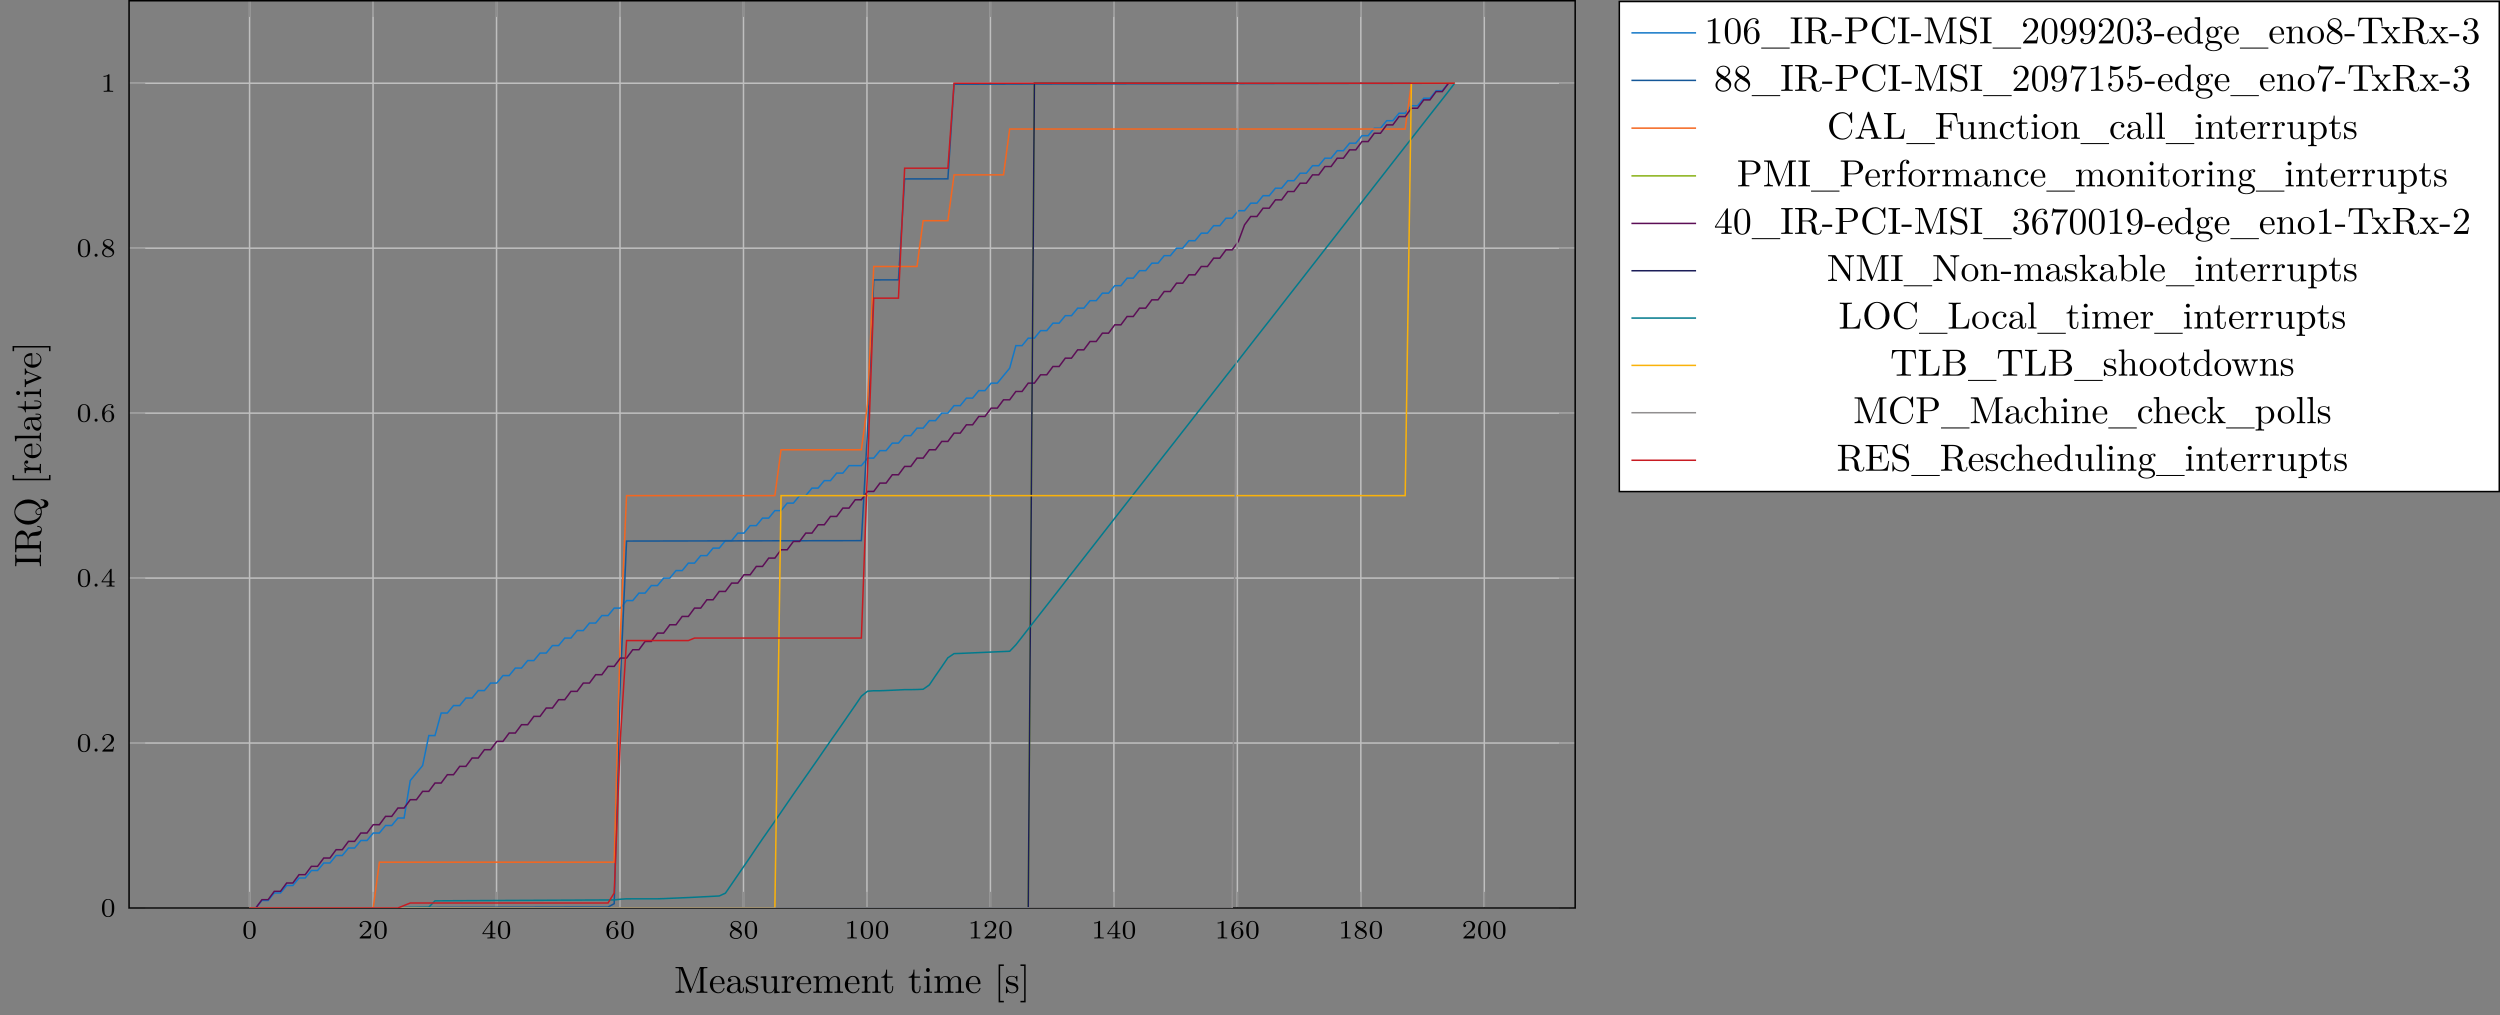<?xml version="1.0" encoding="UTF-8"?>
<svg xmlns="http://www.w3.org/2000/svg" xmlns:xlink="http://www.w3.org/1999/xlink" width="657.579pt" height="266.969pt" viewBox="0 0 657.579 266.969" version="1.1">
<rect x="0" y="0" width="657.579" height="266.969" fill="#808080" stroke="none"/>
<defs>
<g>
<symbol overflow="visible" id="glyph0-0">
<path style="stroke:none;" d=""/>
</symbol>
<symbol overflow="visible" id="glyph0-1">
<path style="stroke:none;" d="M 3.594 -2.219 C 3.594 -2.984 3.5 -3.547 3.188 -4.031 C 2.969 -4.344 2.531 -4.625 1.984 -4.625 C 0.359 -4.625 0.359 -2.719 0.359 -2.219 C 0.359 -1.719 0.359 0.141 1.984 0.141 C 3.594 0.141 3.594 -1.719 3.594 -2.219 Z M 1.984 -0.062 C 1.656 -0.062 1.234 -0.25 1.094 -0.812 C 1 -1.219 1 -1.797 1 -2.312 C 1 -2.828 1 -3.359 1.094 -3.734 C 1.25 -4.281 1.688 -4.438 1.984 -4.438 C 2.359 -4.438 2.719 -4.203 2.844 -3.797 C 2.953 -3.422 2.969 -2.922 2.969 -2.312 C 2.969 -1.797 2.969 -1.281 2.875 -0.844 C 2.734 -0.203 2.266 -0.062 1.984 -0.062 Z M 1.984 -0.062 "/>
</symbol>
<symbol overflow="visible" id="glyph0-2">
<path style="stroke:none;" d="M 3.516 -1.266 L 3.281 -1.266 C 3.266 -1.109 3.188 -0.703 3.094 -0.641 C 3.047 -0.594 2.516 -0.594 2.406 -0.594 L 1.125 -0.594 C 1.859 -1.234 2.109 -1.438 2.516 -1.766 C 3.031 -2.172 3.516 -2.609 3.516 -3.266 C 3.516 -4.109 2.781 -4.625 1.891 -4.625 C 1.031 -4.625 0.438 -4.016 0.438 -3.375 C 0.438 -3.031 0.734 -2.984 0.812 -2.984 C 0.969 -2.984 1.172 -3.109 1.172 -3.359 C 1.172 -3.484 1.125 -3.734 0.766 -3.734 C 0.984 -4.219 1.453 -4.375 1.781 -4.375 C 2.484 -4.375 2.844 -3.828 2.844 -3.266 C 2.844 -2.656 2.406 -2.188 2.188 -1.938 L 0.516 -0.266 C 0.438 -0.203 0.438 -0.188 0.438 0 L 3.312 0 Z M 3.516 -1.266 "/>
</symbol>
<symbol overflow="visible" id="glyph0-3">
<path style="stroke:none;" d="M 3.688 -1.141 L 3.688 -1.391 L 2.906 -1.391 L 2.906 -4.5 C 2.906 -4.641 2.906 -4.703 2.766 -4.703 C 2.672 -4.703 2.641 -4.703 2.578 -4.594 L 0.266 -1.391 L 0.266 -1.141 L 2.328 -1.141 L 2.328 -0.578 C 2.328 -0.328 2.328 -0.25 1.75 -0.25 L 1.562 -0.25 L 1.562 0 C 1.922 -0.016 2.359 -0.031 2.609 -0.031 C 2.875 -0.031 3.312 -0.016 3.672 0 L 3.672 -0.25 L 3.484 -0.25 C 2.906 -0.25 2.906 -0.328 2.906 -0.578 L 2.906 -1.141 Z M 2.375 -3.938 L 2.375 -1.391 L 0.531 -1.391 Z M 2.375 -3.938 "/>
</symbol>
<symbol overflow="visible" id="glyph0-4">
<path style="stroke:none;" d="M 1.047 -2.281 C 1.047 -2.844 1.094 -3.359 1.359 -3.797 C 1.594 -4.172 1.969 -4.422 2.422 -4.422 C 2.625 -4.422 2.906 -4.375 3.047 -4.188 C 2.875 -4.172 2.719 -4.047 2.719 -3.844 C 2.719 -3.672 2.844 -3.516 3.047 -3.516 C 3.266 -3.516 3.391 -3.656 3.391 -3.859 C 3.391 -4.266 3.094 -4.625 2.406 -4.625 C 1.406 -4.625 0.375 -3.703 0.375 -2.203 C 0.375 -0.406 1.219 0.141 2 0.141 C 2.844 0.141 3.578 -0.516 3.578 -1.422 C 3.578 -2.312 2.875 -2.969 2.062 -2.969 C 1.5 -2.969 1.203 -2.594 1.047 -2.281 Z M 2 -0.078 C 1.641 -0.078 1.375 -0.281 1.219 -0.594 C 1.125 -0.797 1.062 -1.156 1.062 -1.562 C 1.062 -2.25 1.469 -2.766 2.031 -2.766 C 2.344 -2.766 2.562 -2.641 2.734 -2.391 C 2.906 -2.125 2.906 -1.828 2.906 -1.422 C 2.906 -1.031 2.906 -0.734 2.719 -0.453 C 2.562 -0.219 2.328 -0.078 2 -0.078 Z M 2 -0.078 "/>
</symbol>
<symbol overflow="visible" id="glyph0-5">
<path style="stroke:none;" d="M 2.469 -2.516 C 3.016 -2.781 3.359 -3.109 3.359 -3.594 C 3.359 -4.266 2.656 -4.625 1.984 -4.625 C 1.219 -4.625 0.594 -4.125 0.594 -3.469 C 0.594 -3.141 0.75 -2.906 0.875 -2.766 C 1 -2.609 1.047 -2.578 1.453 -2.344 C 1.062 -2.172 0.375 -1.797 0.375 -1.062 C 0.375 -0.297 1.172 0.141 1.969 0.141 C 2.859 0.141 3.578 -0.422 3.578 -1.172 C 3.578 -1.641 3.312 -2.031 2.906 -2.266 C 2.812 -2.328 2.578 -2.453 2.469 -2.516 Z M 1.344 -3.172 C 1.156 -3.281 0.969 -3.469 0.969 -3.734 C 0.969 -4.172 1.469 -4.422 1.969 -4.422 C 2.516 -4.422 3 -4.078 3 -3.594 C 3 -2.969 2.266 -2.656 2.266 -2.656 C 2.25 -2.656 2.234 -2.656 2.188 -2.688 Z M 1.672 -2.203 L 2.641 -1.656 C 2.812 -1.547 3.156 -1.344 3.156 -0.938 C 3.156 -0.406 2.578 -0.078 1.984 -0.078 C 1.344 -0.078 0.797 -0.5 0.797 -1.062 C 0.797 -1.578 1.172 -1.984 1.672 -2.203 Z M 1.672 -2.203 "/>
</symbol>
<symbol overflow="visible" id="glyph0-6">
<path style="stroke:none;" d="M 2.328 -4.438 C 2.328 -4.625 2.328 -4.625 2.125 -4.625 C 1.672 -4.188 1.047 -4.188 0.766 -4.188 L 0.766 -3.938 C 0.922 -3.938 1.391 -3.938 1.766 -4.125 L 1.766 -0.578 C 1.766 -0.344 1.766 -0.25 1.078 -0.25 L 0.812 -0.25 L 0.812 0 C 0.938 0 1.797 -0.031 2.047 -0.031 C 2.266 -0.031 3.141 0 3.297 0 L 3.297 -0.25 L 3.031 -0.25 C 2.328 -0.25 2.328 -0.344 2.328 -0.578 Z M 2.328 -4.438 "/>
</symbol>
<symbol overflow="visible" id="glyph1-0">
<path style="stroke:none;" d=""/>
</symbol>
<symbol overflow="visible" id="glyph1-1">
<path style="stroke:none;" d="M 1.578 -0.391 C 1.578 -0.641 1.375 -0.797 1.188 -0.797 C 0.953 -0.797 0.781 -0.609 0.781 -0.406 C 0.781 -0.156 0.984 0 1.172 0 C 1.406 0 1.578 -0.188 1.578 -0.391 Z M 1.578 -0.391 "/>
</symbol>
<symbol overflow="visible" id="glyph2-0">
<path style="stroke:none;" d=""/>
</symbol>
<symbol overflow="visible" id="glyph2-1">
<path style="stroke:none;" d="M 8.766 0 L 8.766 -0.312 L 8.516 -0.312 C 7.75 -0.312 7.734 -0.422 7.734 -0.781 L 7.734 -6.031 C 7.734 -6.391 7.75 -6.5 8.516 -6.5 L 8.766 -6.5 L 8.766 -6.812 L 7.078 -6.812 C 6.812 -6.812 6.812 -6.797 6.75 -6.625 L 4.562 -1 L 2.406 -6.594 C 2.312 -6.812 2.281 -6.812 2.047 -6.812 L 0.375 -6.812 L 0.375 -6.5 L 0.609 -6.5 C 1.375 -6.5 1.391 -6.391 1.391 -6.031 L 1.391 -1.047 C 1.391 -0.781 1.391 -0.312 0.375 -0.312 L 0.375 0 L 1.531 -0.031 L 2.703 0 L 2.703 -0.312 C 1.672 -0.312 1.672 -0.781 1.672 -1.047 L 1.672 -6.422 L 1.688 -6.422 L 4.094 -0.219 C 4.141 -0.094 4.188 0 4.281 0 C 4.391 0 4.422 -0.078 4.469 -0.188 L 6.922 -6.5 L 6.922 -0.781 C 6.922 -0.422 6.906 -0.312 6.141 -0.312 L 5.906 -0.312 L 5.906 0 C 6.266 -0.031 6.953 -0.031 7.344 -0.031 C 7.719 -0.031 8.391 -0.031 8.766 0 Z M 8.766 0 "/>
</symbol>
<symbol overflow="visible" id="glyph2-2">
<path style="stroke:none;" d="M 4.141 -1.188 C 4.141 -1.281 4.062 -1.312 4 -1.312 C 3.922 -1.312 3.891 -1.25 3.875 -1.172 C 3.531 -0.141 2.625 -0.141 2.531 -0.141 C 2.031 -0.141 1.641 -0.438 1.406 -0.812 C 1.109 -1.281 1.109 -1.938 1.109 -2.297 L 3.891 -2.297 C 4.109 -2.297 4.141 -2.297 4.141 -2.516 C 4.141 -3.5 3.594 -4.469 2.359 -4.469 C 1.203 -4.469 0.281 -3.438 0.281 -2.188 C 0.281 -0.859 1.328 0.109 2.469 0.109 C 3.688 0.109 4.141 -1 4.141 -1.188 Z M 3.484 -2.516 L 1.109 -2.516 C 1.172 -4 2.016 -4.25 2.359 -4.25 C 3.375 -4.25 3.484 -2.906 3.484 -2.516 Z M 3.484 -2.516 "/>
</symbol>
<symbol overflow="visible" id="glyph2-3">
<path style="stroke:none;" d="M 4.812 -0.891 L 4.812 -1.453 L 4.562 -1.453 L 4.562 -0.891 C 4.562 -0.312 4.312 -0.25 4.203 -0.25 C 3.875 -0.25 3.844 -0.703 3.844 -0.75 L 3.844 -2.734 C 3.844 -3.156 3.844 -3.547 3.484 -3.922 C 3.094 -4.312 2.594 -4.469 2.109 -4.469 C 1.297 -4.469 0.609 -4 0.609 -3.344 C 0.609 -3.047 0.812 -2.875 1.062 -2.875 C 1.344 -2.875 1.531 -3.078 1.531 -3.328 C 1.531 -3.453 1.469 -3.781 1.016 -3.781 C 1.281 -4.141 1.781 -4.25 2.094 -4.25 C 2.578 -4.25 3.156 -3.859 3.156 -2.969 L 3.156 -2.609 C 2.641 -2.578 1.938 -2.547 1.312 -2.25 C 0.562 -1.906 0.312 -1.391 0.312 -0.953 C 0.312 -0.141 1.281 0.109 1.906 0.109 C 2.578 0.109 3.031 -0.297 3.219 -0.75 C 3.266 -0.359 3.531 0.062 4 0.062 C 4.203 0.062 4.812 -0.078 4.812 -0.891 Z M 3.156 -1.391 C 3.156 -0.453 2.438 -0.109 1.984 -0.109 C 1.5 -0.109 1.094 -0.453 1.094 -0.953 C 1.094 -1.5 1.5 -2.328 3.156 -2.391 Z M 3.156 -1.391 "/>
</symbol>
<symbol overflow="visible" id="glyph2-4">
<path style="stroke:none;" d="M 3.594 -1.281 C 3.594 -1.797 3.297 -2.109 3.172 -2.219 C 2.844 -2.547 2.453 -2.625 2.031 -2.703 C 1.469 -2.812 0.812 -2.938 0.812 -3.516 C 0.812 -3.875 1.062 -4.281 1.922 -4.281 C 3.016 -4.281 3.078 -3.375 3.094 -3.078 C 3.094 -2.984 3.203 -2.984 3.203 -2.984 C 3.344 -2.984 3.344 -3.031 3.344 -3.219 L 3.344 -4.234 C 3.344 -4.391 3.344 -4.469 3.234 -4.469 C 3.188 -4.469 3.156 -4.469 3.031 -4.344 C 3 -4.312 2.906 -4.219 2.859 -4.188 C 2.484 -4.469 2.078 -4.469 1.922 -4.469 C 0.703 -4.469 0.328 -3.797 0.328 -3.234 C 0.328 -2.891 0.484 -2.609 0.75 -2.391 C 1.078 -2.141 1.359 -2.078 2.078 -1.938 C 2.297 -1.891 3.109 -1.734 3.109 -1.016 C 3.109 -0.516 2.766 -0.109 1.984 -0.109 C 1.141 -0.109 0.781 -0.672 0.594 -1.531 C 0.562 -1.656 0.562 -1.688 0.453 -1.688 C 0.328 -1.688 0.328 -1.625 0.328 -1.453 L 0.328 -0.125 C 0.328 0.047 0.328 0.109 0.438 0.109 C 0.484 0.109 0.5 0.094 0.688 -0.094 C 0.703 -0.109 0.703 -0.125 0.891 -0.312 C 1.328 0.094 1.781 0.109 1.984 0.109 C 3.125 0.109 3.594 -0.562 3.594 -1.281 Z M 3.594 -1.281 "/>
</symbol>
<symbol overflow="visible" id="glyph2-5">
<path style="stroke:none;" d="M 5.328 0 L 5.328 -0.312 C 4.641 -0.312 4.562 -0.375 4.562 -0.875 L 4.562 -4.406 L 3.094 -4.297 L 3.094 -3.984 C 3.781 -3.984 3.875 -3.922 3.875 -3.422 L 3.875 -1.656 C 3.875 -0.781 3.391 -0.109 2.656 -0.109 C 1.828 -0.109 1.781 -0.578 1.781 -1.094 L 1.781 -4.406 L 0.312 -4.297 L 0.312 -3.984 C 1.094 -3.984 1.094 -3.953 1.094 -3.078 L 1.094 -1.578 C 1.094 -0.797 1.094 0.109 2.609 0.109 C 3.172 0.109 3.609 -0.172 3.891 -0.781 L 3.891 0.109 Z M 5.328 0 "/>
</symbol>
<symbol overflow="visible" id="glyph2-6">
<path style="stroke:none;" d="M 3.625 -3.797 C 3.625 -4.109 3.312 -4.406 2.891 -4.406 C 2.156 -4.406 1.797 -3.734 1.672 -3.312 L 1.672 -4.406 L 0.281 -4.297 L 0.281 -3.984 C 0.984 -3.984 1.062 -3.922 1.062 -3.422 L 1.062 -0.75 C 1.062 -0.312 0.953 -0.312 0.281 -0.312 L 0.281 0 L 1.422 -0.031 C 1.812 -0.031 2.281 -0.031 2.688 0 L 2.688 -0.312 L 2.469 -0.312 C 1.734 -0.312 1.719 -0.422 1.719 -0.781 L 1.719 -2.312 C 1.719 -3.297 2.141 -4.188 2.891 -4.188 C 2.953 -4.188 2.984 -4.188 3 -4.172 C 2.969 -4.172 2.766 -4.047 2.766 -3.781 C 2.766 -3.516 2.984 -3.359 3.203 -3.359 C 3.375 -3.359 3.625 -3.484 3.625 -3.797 Z M 3.625 -3.797 "/>
</symbol>
<symbol overflow="visible" id="glyph2-7">
<path style="stroke:none;" d="M 8.109 0 L 8.109 -0.312 C 7.594 -0.312 7.344 -0.312 7.328 -0.609 L 7.328 -2.516 C 7.328 -3.375 7.328 -3.672 7.016 -4.031 C 6.875 -4.203 6.547 -4.406 5.969 -4.406 C 5.141 -4.406 4.688 -3.812 4.531 -3.422 C 4.391 -4.297 3.656 -4.406 3.203 -4.406 C 2.469 -4.406 2 -3.984 1.719 -3.359 L 1.719 -4.406 L 0.312 -4.297 L 0.312 -3.984 C 1.016 -3.984 1.094 -3.922 1.094 -3.422 L 1.094 -0.75 C 1.094 -0.312 0.984 -0.312 0.312 -0.312 L 0.312 0 L 1.453 -0.031 L 2.562 0 L 2.562 -0.312 C 1.891 -0.312 1.781 -0.312 1.781 -0.75 L 1.781 -2.594 C 1.781 -3.625 2.5 -4.188 3.125 -4.188 C 3.766 -4.188 3.875 -3.656 3.875 -3.078 L 3.875 -0.75 C 3.875 -0.312 3.766 -0.312 3.094 -0.312 L 3.094 0 L 4.219 -0.031 L 5.328 0 L 5.328 -0.312 C 4.672 -0.312 4.562 -0.312 4.562 -0.75 L 4.562 -2.594 C 4.562 -3.625 5.266 -4.188 5.906 -4.188 C 6.531 -4.188 6.641 -3.656 6.641 -3.078 L 6.641 -0.75 C 6.641 -0.312 6.531 -0.312 5.859 -0.312 L 5.859 0 L 6.984 -0.031 Z M 8.109 0 "/>
</symbol>
<symbol overflow="visible" id="glyph2-8">
<path style="stroke:none;" d="M 5.328 0 L 5.328 -0.312 C 4.812 -0.312 4.562 -0.312 4.562 -0.609 L 4.562 -2.516 C 4.562 -3.375 4.562 -3.672 4.25 -4.031 C 4.109 -4.203 3.781 -4.406 3.203 -4.406 C 2.469 -4.406 2 -3.984 1.719 -3.359 L 1.719 -4.406 L 0.312 -4.297 L 0.312 -3.984 C 1.016 -3.984 1.094 -3.922 1.094 -3.422 L 1.094 -0.75 C 1.094 -0.312 0.984 -0.312 0.312 -0.312 L 0.312 0 L 1.453 -0.031 L 2.562 0 L 2.562 -0.312 C 1.891 -0.312 1.781 -0.312 1.781 -0.75 L 1.781 -2.594 C 1.781 -3.625 2.5 -4.188 3.125 -4.188 C 3.766 -4.188 3.875 -3.656 3.875 -3.078 L 3.875 -0.75 C 3.875 -0.312 3.766 -0.312 3.094 -0.312 L 3.094 0 L 4.219 -0.031 Z M 5.328 0 "/>
</symbol>
<symbol overflow="visible" id="glyph2-9">
<path style="stroke:none;" d="M 3.312 -1.234 L 3.312 -1.797 L 3.062 -1.797 L 3.062 -1.25 C 3.062 -0.516 2.766 -0.141 2.391 -0.141 C 1.719 -0.141 1.719 -1.047 1.719 -1.219 L 1.719 -3.984 L 3.156 -3.984 L 3.156 -4.297 L 1.719 -4.297 L 1.719 -6.125 L 1.469 -6.125 C 1.469 -5.312 1.172 -4.25 0.188 -4.203 L 0.188 -3.984 L 1.031 -3.984 L 1.031 -1.234 C 1.031 -0.016 1.969 0.109 2.328 0.109 C 3.031 0.109 3.312 -0.594 3.312 -1.234 Z M 3.312 -1.234 "/>
</symbol>
<symbol overflow="visible" id="glyph2-10">
<path style="stroke:none;" d="M 2.469 0 L 2.469 -0.312 C 1.797 -0.312 1.766 -0.359 1.766 -0.75 L 1.766 -4.406 L 0.375 -4.297 L 0.375 -3.984 C 1.016 -3.984 1.109 -3.922 1.109 -3.438 L 1.109 -0.75 C 1.109 -0.312 1 -0.312 0.328 -0.312 L 0.328 0 L 1.422 -0.031 C 1.781 -0.031 2.125 -0.016 2.469 0 Z M 1.906 -6.016 C 1.906 -6.297 1.688 -6.547 1.391 -6.547 C 1.047 -6.547 0.844 -6.266 0.844 -6.016 C 0.844 -5.75 1.078 -5.5 1.375 -5.5 C 1.719 -5.5 1.906 -5.766 1.906 -6.016 Z M 1.906 -6.016 "/>
</symbol>
<symbol overflow="visible" id="glyph2-11">
<path style="stroke:none;" d="M 2.547 2.5 L 2.547 2.094 L 1.578 2.094 L 1.578 -7.078 L 2.547 -7.078 L 2.547 -7.484 L 1.172 -7.484 L 1.172 2.5 Z M 2.547 2.5 "/>
</symbol>
<symbol overflow="visible" id="glyph2-12">
<path style="stroke:none;" d="M 1.578 2.5 L 1.578 -7.484 L 0.219 -7.484 L 0.219 -7.078 L 1.188 -7.078 L 1.188 2.094 L 0.219 2.094 L 0.219 2.5 Z M 1.578 2.5 "/>
</symbol>
<symbol overflow="visible" id="glyph2-13">
<path style="stroke:none;" d="M 4.172 0 L 4.172 -0.312 L 3.859 -0.312 C 2.953 -0.312 2.938 -0.422 2.938 -0.781 L 2.938 -6.375 C 2.938 -6.625 2.938 -6.641 2.703 -6.641 C 2.078 -6 1.203 -6 0.891 -6 L 0.891 -5.688 C 1.094 -5.688 1.672 -5.688 2.188 -5.953 L 2.188 -0.781 C 2.188 -0.422 2.156 -0.312 1.266 -0.312 L 0.953 -0.312 L 0.953 0 C 1.297 -0.031 2.156 -0.031 2.562 -0.031 C 2.953 -0.031 3.828 -0.031 4.172 0 Z M 4.172 0 "/>
</symbol>
<symbol overflow="visible" id="glyph2-14">
<path style="stroke:none;" d="M 4.578 -3.188 C 4.578 -3.984 4.531 -4.781 4.188 -5.516 C 3.734 -6.484 2.906 -6.641 2.5 -6.641 C 1.891 -6.641 1.172 -6.375 0.75 -5.453 C 0.438 -4.766 0.391 -3.984 0.391 -3.188 C 0.391 -2.438 0.422 -1.547 0.844 -0.781 C 1.266 0.016 2 0.219 2.484 0.219 C 3.016 0.219 3.781 0.016 4.219 -0.938 C 4.531 -1.625 4.578 -2.406 4.578 -3.188 Z M 3.766 -3.312 C 3.766 -2.562 3.766 -1.891 3.656 -1.25 C 3.5 -0.297 2.938 0 2.484 0 C 2.094 0 1.5 -0.25 1.328 -1.203 C 1.219 -1.797 1.219 -2.719 1.219 -3.312 C 1.219 -3.953 1.219 -4.609 1.297 -5.141 C 1.484 -6.328 2.234 -6.422 2.484 -6.422 C 2.812 -6.422 3.469 -6.234 3.656 -5.25 C 3.766 -4.688 3.766 -3.938 3.766 -3.312 Z M 3.766 -3.312 "/>
</symbol>
<symbol overflow="visible" id="glyph2-15">
<path style="stroke:none;" d="M 4.562 -2.031 C 4.562 -3.297 3.672 -4.25 2.562 -4.25 C 1.891 -4.25 1.516 -3.75 1.312 -3.266 L 1.312 -3.516 C 1.312 -6.031 2.547 -6.391 3.062 -6.391 C 3.297 -6.391 3.719 -6.328 3.938 -5.984 C 3.781 -5.984 3.391 -5.984 3.391 -5.547 C 3.391 -5.234 3.625 -5.078 3.844 -5.078 C 4 -5.078 4.312 -5.172 4.312 -5.562 C 4.312 -6.156 3.875 -6.641 3.047 -6.641 C 1.766 -6.641 0.422 -5.359 0.422 -3.156 C 0.422 -0.484 1.578 0.219 2.5 0.219 C 3.609 0.219 4.562 -0.719 4.562 -2.031 Z M 3.656 -2.047 C 3.656 -1.562 3.656 -1.062 3.484 -0.703 C 3.188 -0.109 2.734 -0.062 2.5 -0.062 C 1.875 -0.062 1.578 -0.656 1.516 -0.812 C 1.328 -1.281 1.328 -2.078 1.328 -2.25 C 1.328 -3.031 1.656 -4.031 2.547 -4.031 C 2.719 -4.031 3.172 -4.031 3.484 -3.406 C 3.656 -3.047 3.656 -2.531 3.656 -2.047 Z M 3.656 -2.047 "/>
</symbol>
<symbol overflow="visible" id="glyph2-16">
<path style="stroke:none;" d="M 7.484 1.375 L 7.484 1.109 L 0 1.109 L 0 1.375 Z M 7.484 1.375 "/>
</symbol>
<symbol overflow="visible" id="glyph2-17">
<path style="stroke:none;" d="M 3.312 0 L 3.312 -0.312 L 3.062 -0.312 C 2.266 -0.312 2.25 -0.422 2.25 -0.781 L 2.25 -6.031 C 2.25 -6.391 2.266 -6.5 3.062 -6.5 L 3.312 -6.5 L 3.312 -6.812 C 2.969 -6.781 2.188 -6.781 1.797 -6.781 C 1.422 -6.781 0.625 -6.781 0.281 -6.812 L 0.281 -6.5 L 0.531 -6.5 C 1.328 -6.5 1.359 -6.391 1.359 -6.031 L 1.359 -0.781 C 1.359 -0.422 1.328 -0.312 0.531 -0.312 L 0.281 -0.312 L 0.281 0 C 0.625 -0.031 1.422 -0.031 1.797 -0.031 C 2.188 -0.031 2.969 -0.031 3.312 0 Z M 3.312 0 "/>
</symbol>
<symbol overflow="visible" id="glyph2-18">
<path style="stroke:none;" d="M 7.297 -0.875 C 7.297 -0.938 7.297 -1.047 7.172 -1.047 C 7.062 -1.047 7.062 -0.953 7.047 -0.891 C 6.984 -0.172 6.641 0 6.391 0 C 5.906 0 5.828 -0.516 5.688 -1.438 L 5.547 -2.234 C 5.375 -2.875 4.891 -3.203 4.344 -3.391 C 5.297 -3.625 6.078 -4.234 6.078 -5.016 C 6.078 -5.969 4.938 -6.812 3.484 -6.812 L 0.344 -6.812 L 0.344 -6.5 L 0.594 -6.5 C 1.359 -6.5 1.375 -6.391 1.375 -6.031 L 1.375 -0.781 C 1.375 -0.422 1.359 -0.312 0.594 -0.312 L 0.344 -0.312 L 0.344 0 C 0.703 -0.031 1.422 -0.031 1.797 -0.031 C 2.188 -0.031 2.906 -0.031 3.266 0 L 3.266 -0.312 L 3.016 -0.312 C 2.25 -0.312 2.234 -0.422 2.234 -0.781 L 2.234 -3.297 L 3.375 -3.297 C 3.531 -3.297 3.953 -3.297 4.312 -2.953 C 4.688 -2.609 4.688 -2.297 4.688 -1.625 C 4.688 -0.984 4.688 -0.578 5.094 -0.203 C 5.5 0.156 6.047 0.219 6.344 0.219 C 7.125 0.219 7.297 -0.594 7.297 -0.875 Z M 5.047 -5.016 C 5.047 -4.328 4.812 -3.516 3.344 -3.516 L 2.234 -3.516 L 2.234 -6.094 C 2.234 -6.328 2.234 -6.453 2.453 -6.484 C 2.547 -6.5 2.844 -6.5 3.047 -6.5 C 3.938 -6.5 5.047 -6.453 5.047 -5.016 Z M 5.047 -5.016 "/>
</symbol>
<symbol overflow="visible" id="glyph2-19">
<path style="stroke:none;" d="M 2.75 -1.859 L 2.75 -2.438 L 0.109 -2.438 L 0.109 -1.859 Z M 2.75 -1.859 "/>
</symbol>
<symbol overflow="visible" id="glyph2-20">
<path style="stroke:none;" d="M 6.219 -4.953 C 6.219 -5.938 5.234 -6.812 3.875 -6.812 L 0.344 -6.812 L 0.344 -6.5 L 0.594 -6.5 C 1.359 -6.5 1.375 -6.391 1.375 -6.031 L 1.375 -0.781 C 1.375 -0.422 1.359 -0.312 0.594 -0.312 L 0.344 -0.312 L 0.344 0 C 0.703 -0.031 1.438 -0.031 1.812 -0.031 C 2.188 -0.031 2.938 -0.031 3.297 0 L 3.297 -0.312 L 3.047 -0.312 C 2.281 -0.312 2.266 -0.422 2.266 -0.781 L 2.266 -3.156 L 3.953 -3.156 C 5.141 -3.156 6.219 -3.953 6.219 -4.953 Z M 5.188 -4.953 C 5.188 -4.484 5.188 -3.406 3.609 -3.406 L 2.234 -3.406 L 2.234 -6.094 C 2.234 -6.438 2.25 -6.5 2.719 -6.5 L 3.609 -6.5 C 5.188 -6.5 5.188 -5.438 5.188 -4.953 Z M 5.188 -4.953 "/>
</symbol>
<symbol overflow="visible" id="glyph2-21">
<path style="stroke:none;" d="M 6.625 -2.328 C 6.625 -2.422 6.625 -2.5 6.5 -2.5 C 6.391 -2.5 6.391 -2.438 6.375 -2.328 C 6.297 -0.906 5.234 -0.094 4.141 -0.094 C 3.531 -0.094 1.578 -0.422 1.578 -3.406 C 1.578 -6.375 3.531 -6.719 4.141 -6.719 C 5.219 -6.719 6.109 -5.812 6.312 -4.359 C 6.328 -4.219 6.328 -4.188 6.469 -4.188 C 6.625 -4.188 6.625 -4.219 6.625 -4.422 L 6.625 -6.781 C 6.625 -6.953 6.625 -7.031 6.516 -7.031 C 6.484 -7.031 6.438 -7.031 6.359 -6.906 L 5.859 -6.172 C 5.5 -6.531 4.984 -7.031 4.031 -7.031 C 2.156 -7.031 0.562 -5.438 0.562 -3.406 C 0.562 -1.344 2.172 0.219 4.031 0.219 C 5.656 0.219 6.625 -1.172 6.625 -2.328 Z M 6.625 -2.328 "/>
</symbol>
<symbol overflow="visible" id="glyph2-22">
<path style="stroke:none;" d="M 4.969 -1.859 C 4.969 -2.844 4.312 -3.672 3.484 -3.875 L 2.203 -4.172 C 1.578 -4.328 1.203 -4.859 1.203 -5.438 C 1.203 -6.141 1.734 -6.75 2.516 -6.75 C 4.172 -6.75 4.391 -5.109 4.453 -4.672 C 4.469 -4.609 4.469 -4.547 4.578 -4.547 C 4.703 -4.547 4.703 -4.594 4.703 -4.781 L 4.703 -6.781 C 4.703 -6.953 4.703 -7.031 4.594 -7.031 C 4.531 -7.031 4.516 -7.016 4.453 -6.891 L 4.094 -6.328 C 3.797 -6.625 3.391 -7.031 2.5 -7.031 C 1.391 -7.031 0.562 -6.156 0.562 -5.094 C 0.562 -4.266 1.094 -3.531 1.859 -3.266 C 1.969 -3.234 2.484 -3.109 3.188 -2.938 C 3.453 -2.875 3.75 -2.797 4.031 -2.438 C 4.234 -2.172 4.344 -1.844 4.344 -1.516 C 4.344 -0.812 3.844 -0.094 3 -0.094 C 2.719 -0.094 1.953 -0.141 1.422 -0.625 C 0.844 -1.172 0.812 -1.797 0.812 -2.156 C 0.797 -2.266 0.719 -2.266 0.688 -2.266 C 0.562 -2.266 0.562 -2.188 0.562 -2.016 L 0.562 -0.016 C 0.562 0.156 0.562 0.219 0.672 0.219 C 0.734 0.219 0.75 0.203 0.812 0.094 C 0.812 0.094 0.844 0.047 1.172 -0.484 C 1.484 -0.141 2.125 0.219 3.016 0.219 C 4.172 0.219 4.969 -0.75 4.969 -1.859 Z M 4.969 -1.859 "/>
</symbol>
<symbol overflow="visible" id="glyph2-23">
<path style="stroke:none;" d="M 4.469 -1.734 L 4.234 -1.734 C 4.172 -1.438 4.109 -1 4 -0.844 C 3.938 -0.766 3.281 -0.766 3.062 -0.766 L 1.266 -0.766 L 2.328 -1.797 C 3.875 -3.172 4.469 -3.703 4.469 -4.703 C 4.469 -5.844 3.578 -6.641 2.359 -6.641 C 1.234 -6.641 0.5 -5.719 0.5 -4.828 C 0.5 -4.281 1 -4.281 1.031 -4.281 C 1.203 -4.281 1.547 -4.391 1.547 -4.812 C 1.547 -5.062 1.359 -5.328 1.016 -5.328 C 0.938 -5.328 0.922 -5.328 0.891 -5.312 C 1.109 -5.969 1.656 -6.328 2.234 -6.328 C 3.141 -6.328 3.562 -5.516 3.562 -4.703 C 3.562 -3.906 3.078 -3.125 2.516 -2.5 L 0.609 -0.375 C 0.5 -0.266 0.5 -0.234 0.5 0 L 4.203 0 Z M 4.469 -1.734 "/>
</symbol>
<symbol overflow="visible" id="glyph2-24">
<path style="stroke:none;" d="M 4.562 -3.281 C 4.562 -5.969 3.406 -6.641 2.516 -6.641 C 1.969 -6.641 1.484 -6.453 1.062 -6.016 C 0.641 -5.562 0.422 -5.141 0.422 -4.391 C 0.422 -3.156 1.297 -2.172 2.406 -2.172 C 3.016 -2.172 3.422 -2.594 3.656 -3.172 L 3.656 -2.844 C 3.656 -0.516 2.625 -0.062 2.047 -0.062 C 1.875 -0.062 1.328 -0.078 1.062 -0.422 C 1.5 -0.422 1.578 -0.703 1.578 -0.875 C 1.578 -1.188 1.344 -1.328 1.125 -1.328 C 0.969 -1.328 0.672 -1.25 0.672 -0.859 C 0.672 -0.188 1.203 0.219 2.047 0.219 C 3.344 0.219 4.562 -1.141 4.562 -3.281 Z M 3.641 -4.203 C 3.641 -3.375 3.297 -2.406 2.422 -2.406 C 2.266 -2.406 1.797 -2.406 1.5 -3.031 C 1.312 -3.406 1.312 -3.891 1.312 -4.391 C 1.312 -4.922 1.312 -5.391 1.531 -5.766 C 1.797 -6.266 2.172 -6.391 2.516 -6.391 C 2.984 -6.391 3.312 -6.047 3.484 -5.609 C 3.594 -5.281 3.641 -4.656 3.641 -4.203 Z M 3.641 -4.203 "/>
</symbol>
<symbol overflow="visible" id="glyph2-25">
<path style="stroke:none;" d="M 4.562 -1.703 C 4.562 -2.516 3.922 -3.297 2.891 -3.516 C 3.703 -3.781 4.281 -4.469 4.281 -5.266 C 4.281 -6.078 3.406 -6.641 2.453 -6.641 C 1.453 -6.641 0.688 -6.047 0.688 -5.281 C 0.688 -4.953 0.906 -4.766 1.203 -4.766 C 1.5 -4.766 1.703 -4.984 1.703 -5.281 C 1.703 -5.766 1.234 -5.766 1.094 -5.766 C 1.391 -6.266 2.047 -6.391 2.406 -6.391 C 2.828 -6.391 3.375 -6.172 3.375 -5.281 C 3.375 -5.156 3.344 -4.578 3.094 -4.141 C 2.797 -3.656 2.453 -3.625 2.203 -3.625 C 2.125 -3.609 1.891 -3.594 1.812 -3.594 C 1.734 -3.578 1.672 -3.562 1.672 -3.469 C 1.672 -3.359 1.734 -3.359 1.906 -3.359 L 2.344 -3.359 C 3.156 -3.359 3.531 -2.688 3.531 -1.703 C 3.531 -0.344 2.844 -0.062 2.406 -0.062 C 1.969 -0.062 1.219 -0.234 0.875 -0.812 C 1.219 -0.766 1.531 -0.984 1.531 -1.359 C 1.531 -1.719 1.266 -1.922 0.984 -1.922 C 0.734 -1.922 0.422 -1.781 0.422 -1.344 C 0.422 -0.438 1.344 0.219 2.438 0.219 C 3.656 0.219 4.562 -0.688 4.562 -1.703 Z M 4.562 -1.703 "/>
</symbol>
<symbol overflow="visible" id="glyph2-26">
<path style="stroke:none;" d="M 5.25 0 L 5.25 -0.312 C 4.562 -0.312 4.469 -0.375 4.469 -0.875 L 4.469 -6.922 L 3.047 -6.812 L 3.047 -6.5 C 3.734 -6.5 3.812 -6.438 3.812 -5.938 L 3.812 -3.781 C 3.531 -4.141 3.094 -4.406 2.562 -4.406 C 1.391 -4.406 0.344 -3.422 0.344 -2.141 C 0.344 -0.875 1.312 0.109 2.453 0.109 C 3.094 0.109 3.531 -0.234 3.781 -0.547 L 3.781 0.109 Z M 3.781 -1.172 C 3.781 -1 3.781 -0.984 3.672 -0.812 C 3.375 -0.328 2.938 -0.109 2.5 -0.109 C 2.047 -0.109 1.688 -0.375 1.453 -0.75 C 1.203 -1.156 1.172 -1.719 1.172 -2.141 C 1.172 -2.5 1.188 -3.094 1.469 -3.547 C 1.688 -3.859 2.062 -4.188 2.609 -4.188 C 2.953 -4.188 3.375 -4.031 3.672 -3.594 C 3.781 -3.422 3.781 -3.406 3.781 -3.219 Z M 3.781 -1.172 "/>
</symbol>
<symbol overflow="visible" id="glyph2-27">
<path style="stroke:none;" d="M 4.828 -4.031 C 4.828 -4.203 4.719 -4.516 4.328 -4.516 C 4.125 -4.516 3.688 -4.453 3.266 -4.047 C 2.844 -4.375 2.438 -4.406 2.219 -4.406 C 1.281 -4.406 0.594 -3.719 0.594 -2.953 C 0.594 -2.516 0.812 -2.141 1.062 -1.922 C 0.938 -1.781 0.75 -1.453 0.75 -1.094 C 0.75 -0.781 0.891 -0.406 1.203 -0.203 C 0.594 -0.047 0.281 0.391 0.281 0.781 C 0.281 1.5 1.266 2.047 2.484 2.047 C 3.656 2.047 4.688 1.547 4.688 0.766 C 4.688 0.422 4.562 -0.094 4.047 -0.375 C 3.516 -0.641 2.938 -0.641 2.328 -0.641 C 2.078 -0.641 1.656 -0.641 1.578 -0.656 C 1.266 -0.703 1.062 -1 1.062 -1.328 C 1.062 -1.359 1.062 -1.594 1.219 -1.797 C 1.609 -1.516 2.031 -1.484 2.219 -1.484 C 3.141 -1.484 3.828 -2.172 3.828 -2.938 C 3.828 -3.312 3.672 -3.672 3.422 -3.906 C 3.781 -4.25 4.141 -4.297 4.312 -4.297 C 4.312 -4.297 4.391 -4.297 4.422 -4.281 C 4.312 -4.25 4.25 -4.141 4.25 -4.016 C 4.25 -3.844 4.391 -3.734 4.547 -3.734 C 4.641 -3.734 4.828 -3.797 4.828 -4.031 Z M 3.078 -2.953 C 3.078 -2.688 3.078 -2.359 2.922 -2.109 C 2.844 -2 2.609 -1.719 2.219 -1.719 C 1.344 -1.719 1.344 -2.719 1.344 -2.938 C 1.344 -3.203 1.359 -3.531 1.5 -3.781 C 1.578 -3.891 1.812 -4.172 2.219 -4.172 C 3.078 -4.172 3.078 -3.188 3.078 -2.953 Z M 4.172 0.781 C 4.172 1.328 3.469 1.828 2.5 1.828 C 1.484 1.828 0.797 1.312 0.797 0.781 C 0.797 0.328 1.172 -0.047 1.609 -0.062 L 2.203 -0.062 C 3.062 -0.062 4.172 -0.062 4.172 0.781 Z M 4.172 0.781 "/>
</symbol>
<symbol overflow="visible" id="glyph2-28">
<path style="stroke:none;" d="M 4.688 -2.141 C 4.688 -3.406 3.703 -4.469 2.5 -4.469 C 1.25 -4.469 0.281 -3.375 0.281 -2.141 C 0.281 -0.844 1.312 0.109 2.484 0.109 C 3.688 0.109 4.688 -0.875 4.688 -2.141 Z M 3.875 -2.219 C 3.875 -1.859 3.875 -1.312 3.656 -0.875 C 3.422 -0.422 2.984 -0.141 2.5 -0.141 C 2.062 -0.141 1.625 -0.344 1.359 -0.812 C 1.109 -1.25 1.109 -1.859 1.109 -2.219 C 1.109 -2.609 1.109 -3.141 1.344 -3.578 C 1.609 -4.031 2.078 -4.25 2.484 -4.25 C 2.922 -4.25 3.344 -4.031 3.609 -3.594 C 3.875 -3.172 3.875 -2.594 3.875 -2.219 Z M 3.875 -2.219 "/>
</symbol>
<symbol overflow="visible" id="glyph2-29">
<path style="stroke:none;" d="M 4.562 -1.672 C 4.562 -2.031 4.453 -2.484 4.062 -2.906 C 3.875 -3.109 3.719 -3.203 3.078 -3.609 C 3.797 -3.984 4.281 -4.5 4.281 -5.156 C 4.281 -6.078 3.406 -6.641 2.5 -6.641 C 1.5 -6.641 0.688 -5.906 0.688 -4.969 C 0.688 -4.797 0.703 -4.344 1.125 -3.875 C 1.234 -3.766 1.609 -3.516 1.859 -3.344 C 1.281 -3.047 0.422 -2.5 0.422 -1.5 C 0.422 -0.453 1.438 0.219 2.484 0.219 C 3.609 0.219 4.562 -0.609 4.562 -1.672 Z M 3.844 -5.156 C 3.844 -4.578 3.453 -4.109 2.859 -3.766 L 1.625 -4.562 C 1.172 -4.859 1.125 -5.188 1.125 -5.359 C 1.125 -5.969 1.781 -6.391 2.484 -6.391 C 3.203 -6.391 3.844 -5.875 3.844 -5.156 Z M 4.062 -1.312 C 4.062 -0.578 3.312 -0.062 2.5 -0.062 C 1.641 -0.062 0.922 -0.672 0.922 -1.5 C 0.922 -2.078 1.234 -2.719 2.078 -3.188 L 3.312 -2.406 C 3.594 -2.219 4.062 -1.922 4.062 -1.312 Z M 4.062 -1.312 "/>
</symbol>
<symbol overflow="visible" id="glyph2-30">
<path style="stroke:none;" d="M 6.828 -4.5 L 6.641 -6.75 L 0.547 -6.75 L 0.359 -4.5 L 0.609 -4.5 C 0.75 -6.109 0.891 -6.438 2.406 -6.438 C 2.578 -6.438 2.844 -6.438 2.938 -6.422 C 3.156 -6.375 3.156 -6.266 3.156 -6.047 L 3.156 -0.781 C 3.156 -0.453 3.156 -0.312 2.109 -0.312 L 1.703 -0.312 L 1.703 0 C 2.109 -0.031 3.125 -0.031 3.594 -0.031 C 4.047 -0.031 5.078 -0.031 5.484 0 L 5.484 -0.312 L 5.078 -0.312 C 4.031 -0.312 4.031 -0.453 4.031 -0.781 L 4.031 -6.047 C 4.031 -6.234 4.031 -6.375 4.219 -6.422 C 4.328 -6.438 4.594 -6.438 4.781 -6.438 C 6.297 -6.438 6.438 -6.109 6.578 -4.5 Z M 6.828 -4.5 "/>
</symbol>
<symbol overflow="visible" id="glyph2-31">
<path style="stroke:none;" d="M 5.141 0 L 5.141 -0.312 C 4.609 -0.312 4.422 -0.328 4.203 -0.625 L 2.859 -2.344 C 3.156 -2.719 3.531 -3.203 3.781 -3.469 C 4.094 -3.828 4.5 -3.984 4.969 -3.984 L 4.969 -4.297 C 4.703 -4.281 4.406 -4.266 4.141 -4.266 C 3.844 -4.266 3.312 -4.281 3.188 -4.297 L 3.188 -3.984 C 3.406 -3.969 3.484 -3.844 3.484 -3.672 C 3.484 -3.516 3.375 -3.391 3.328 -3.328 L 2.719 -2.547 L 1.938 -3.562 C 1.844 -3.656 1.844 -3.672 1.844 -3.734 C 1.844 -3.891 2 -3.984 2.188 -3.984 L 2.188 -4.297 L 1.109 -4.266 C 0.906 -4.266 0.438 -4.281 0.172 -4.297 L 0.172 -3.984 C 0.875 -3.984 0.875 -3.984 1.344 -3.375 L 2.328 -2.094 C 1.859 -1.5 1.859 -1.469 1.391 -0.906 C 0.922 -0.328 0.328 -0.312 0.125 -0.312 L 0.125 0 C 0.375 -0.016 0.688 -0.031 0.953 -0.031 L 1.891 0 L 1.891 -0.312 C 1.672 -0.344 1.609 -0.469 1.609 -0.625 C 1.609 -0.844 1.891 -1.172 2.5 -1.891 L 3.266 -0.891 C 3.344 -0.781 3.469 -0.625 3.469 -0.562 C 3.469 -0.469 3.375 -0.312 3.109 -0.312 L 3.109 0 L 4.188 -0.031 C 4.453 -0.031 4.844 -0.016 5.141 0 Z M 5.141 0 "/>
</symbol>
<symbol overflow="visible" id="glyph2-32">
<path style="stroke:none;" d="M 4.828 -6.422 L 2.406 -6.422 C 1.203 -6.422 1.172 -6.547 1.141 -6.734 L 0.891 -6.734 L 0.562 -4.688 L 0.812 -4.688 C 0.844 -4.844 0.922 -5.469 1.062 -5.594 C 1.125 -5.656 1.906 -5.656 2.031 -5.656 L 4.094 -5.656 L 2.984 -4.078 C 2.078 -2.734 1.75 -1.344 1.75 -0.328 C 1.75 -0.234 1.75 0.219 2.219 0.219 C 2.672 0.219 2.672 -0.234 2.672 -0.328 L 2.672 -0.844 C 2.672 -1.391 2.703 -1.938 2.781 -2.469 C 2.828 -2.703 2.953 -3.562 3.406 -4.172 L 4.75 -6.078 C 4.828 -6.188 4.828 -6.203 4.828 -6.422 Z M 4.828 -6.422 "/>
</symbol>
<symbol overflow="visible" id="glyph2-33">
<path style="stroke:none;" d="M 4.469 -2 C 4.469 -3.188 3.656 -4.188 2.578 -4.188 C 2.109 -4.188 1.672 -4.031 1.312 -3.672 L 1.312 -5.625 C 1.516 -5.562 1.844 -5.5 2.156 -5.5 C 3.391 -5.5 4.094 -6.406 4.094 -6.531 C 4.094 -6.594 4.062 -6.641 3.984 -6.641 C 3.984 -6.641 3.953 -6.641 3.906 -6.609 C 3.703 -6.516 3.219 -6.312 2.547 -6.312 C 2.156 -6.312 1.688 -6.391 1.219 -6.594 C 1.141 -6.625 1.109 -6.625 1.109 -6.625 C 1 -6.625 1 -6.547 1 -6.391 L 1 -3.438 C 1 -3.266 1 -3.188 1.141 -3.188 C 1.219 -3.188 1.234 -3.203 1.281 -3.266 C 1.391 -3.422 1.75 -3.969 2.562 -3.969 C 3.078 -3.969 3.328 -3.516 3.406 -3.328 C 3.562 -2.953 3.594 -2.578 3.594 -2.078 C 3.594 -1.719 3.594 -1.125 3.344 -0.703 C 3.109 -0.312 2.734 -0.062 2.281 -0.062 C 1.562 -0.062 0.984 -0.594 0.812 -1.172 C 0.844 -1.172 0.875 -1.156 0.984 -1.156 C 1.312 -1.156 1.484 -1.406 1.484 -1.641 C 1.484 -1.891 1.312 -2.141 0.984 -2.141 C 0.844 -2.141 0.5 -2.062 0.5 -1.609 C 0.5 -0.75 1.188 0.219 2.297 0.219 C 3.453 0.219 4.469 -0.734 4.469 -2 Z M 4.469 -2 "/>
</symbol>
<symbol overflow="visible" id="glyph2-34">
<path style="stroke:none;" d="M 7.141 0 L 7.141 -0.312 L 6.969 -0.312 C 6.375 -0.312 6.234 -0.375 6.125 -0.703 L 3.969 -6.938 C 3.922 -7.062 3.891 -7.141 3.734 -7.141 C 3.578 -7.141 3.547 -7.078 3.5 -6.938 L 1.438 -0.984 C 1.25 -0.469 0.859 -0.312 0.312 -0.312 L 0.312 0 L 1.328 -0.031 L 2.484 0 L 2.484 -0.312 C 1.984 -0.312 1.734 -0.562 1.734 -0.812 C 1.734 -0.844 1.75 -0.953 1.75 -0.969 L 2.219 -2.266 L 4.672 -2.266 L 5.203 -0.75 C 5.219 -0.703 5.234 -0.641 5.234 -0.609 C 5.234 -0.312 4.672 -0.312 4.406 -0.312 L 4.406 0 C 4.766 -0.031 5.469 -0.031 5.844 -0.031 Z M 4.562 -2.578 L 2.328 -2.578 L 3.438 -5.828 Z M 4.562 -2.578 "/>
</symbol>
<symbol overflow="visible" id="glyph2-35">
<path style="stroke:none;" d="M 5.797 -2.578 L 5.547 -2.578 C 5.438 -1.562 5.297 -0.312 3.547 -0.312 L 2.734 -0.312 C 2.266 -0.312 2.25 -0.375 2.25 -0.703 L 2.25 -6.016 C 2.25 -6.359 2.25 -6.5 3.188 -6.5 L 3.516 -6.5 L 3.516 -6.812 C 3.156 -6.781 2.25 -6.781 1.844 -6.781 C 1.453 -6.781 0.672 -6.781 0.328 -6.812 L 0.328 -6.5 L 0.562 -6.5 C 1.328 -6.5 1.359 -6.391 1.359 -6.031 L 1.359 -0.781 C 1.359 -0.422 1.328 -0.312 0.562 -0.312 L 0.328 -0.312 L 0.328 0 L 5.516 0 Z M 5.797 -2.578 "/>
</symbol>
<symbol overflow="visible" id="glyph2-36">
<path style="stroke:none;" d="M 6.078 -4.531 L 5.797 -6.781 L 0.328 -6.781 L 0.328 -6.469 L 0.562 -6.469 C 1.328 -6.469 1.359 -6.359 1.359 -6 L 1.359 -0.781 C 1.359 -0.422 1.328 -0.312 0.562 -0.312 L 0.328 -0.312 L 0.328 0 C 0.672 -0.031 1.453 -0.031 1.844 -0.031 C 2.25 -0.031 3.156 -0.031 3.516 0 L 3.516 -0.312 L 3.188 -0.312 C 2.25 -0.312 2.25 -0.438 2.25 -0.781 L 2.25 -3.234 L 3.094 -3.234 C 4.062 -3.234 4.156 -2.922 4.156 -2.078 L 4.406 -2.078 L 4.406 -4.719 L 4.156 -4.719 C 4.156 -3.875 4.062 -3.547 3.094 -3.547 L 2.25 -3.547 L 2.25 -6.078 C 2.25 -6.406 2.266 -6.469 2.734 -6.469 L 3.922 -6.469 C 5.422 -6.469 5.672 -5.906 5.828 -4.531 Z M 6.078 -4.531 "/>
</symbol>
<symbol overflow="visible" id="glyph2-37">
<path style="stroke:none;" d="M 4.141 -1.188 C 4.141 -1.281 4.031 -1.281 4 -1.281 C 3.922 -1.281 3.891 -1.25 3.875 -1.188 C 3.594 -0.266 2.938 -0.141 2.578 -0.141 C 2.047 -0.141 1.172 -0.562 1.172 -2.172 C 1.172 -3.797 1.984 -4.219 2.516 -4.219 C 2.609 -4.219 3.234 -4.203 3.578 -3.844 C 3.172 -3.812 3.109 -3.516 3.109 -3.391 C 3.109 -3.125 3.297 -2.938 3.562 -2.938 C 3.828 -2.938 4.031 -3.094 4.031 -3.406 C 4.031 -4.078 3.266 -4.469 2.5 -4.469 C 1.25 -4.469 0.344 -3.391 0.344 -2.156 C 0.344 -0.875 1.328 0.109 2.484 0.109 C 3.812 0.109 4.141 -1.094 4.141 -1.188 Z M 4.141 -1.188 "/>
</symbol>
<symbol overflow="visible" id="glyph2-38">
<path style="stroke:none;" d="M 2.547 0 L 2.547 -0.312 C 1.875 -0.312 1.766 -0.312 1.766 -0.75 L 1.766 -6.922 L 0.328 -6.812 L 0.328 -6.5 C 1.031 -6.5 1.109 -6.438 1.109 -5.938 L 1.109 -0.75 C 1.109 -0.312 1 -0.312 0.328 -0.312 L 0.328 0 L 1.438 -0.031 Z M 2.547 0 "/>
</symbol>
<symbol overflow="visible" id="glyph2-39">
<path style="stroke:none;" d="M 5.188 -2.156 C 5.188 -3.422 4.234 -4.406 3.109 -4.406 C 2.328 -4.406 1.906 -3.969 1.719 -3.75 L 1.719 -4.406 L 0.281 -4.297 L 0.281 -3.984 C 0.984 -3.984 1.062 -3.922 1.062 -3.484 L 1.062 1.172 C 1.062 1.625 0.953 1.625 0.281 1.625 L 0.281 1.938 L 1.391 1.906 L 2.516 1.938 L 2.516 1.625 C 1.859 1.625 1.75 1.625 1.75 1.172 L 1.75 -0.594 C 1.797 -0.422 2.219 0.109 2.969 0.109 C 4.156 0.109 5.188 -0.875 5.188 -2.156 Z M 4.359 -2.156 C 4.359 -0.953 3.672 -0.109 2.938 -0.109 C 2.531 -0.109 2.156 -0.312 1.891 -0.719 C 1.75 -0.922 1.75 -0.938 1.75 -1.141 L 1.75 -3.359 C 2.031 -3.875 2.516 -4.156 3.031 -4.156 C 3.766 -4.156 4.359 -3.281 4.359 -2.156 Z M 4.359 -2.156 "/>
</symbol>
<symbol overflow="visible" id="glyph2-40">
<path style="stroke:none;" d="M 3.562 -6.328 C 3.562 -6.703 3.188 -7.031 2.656 -7.031 C 1.969 -7.031 1.109 -6.5 1.109 -5.438 L 1.109 -4.297 L 0.328 -4.297 L 0.328 -3.984 L 1.109 -3.984 L 1.109 -0.75 C 1.109 -0.312 1 -0.312 0.344 -0.312 L 0.344 0 L 1.469 -0.031 C 1.875 -0.031 2.344 -0.031 2.734 0 L 2.734 -0.312 L 2.531 -0.312 C 1.797 -0.312 1.781 -0.422 1.781 -0.781 L 1.781 -3.984 L 2.906 -3.984 L 2.906 -4.297 L 1.75 -4.297 L 1.75 -5.453 C 1.75 -6.328 2.219 -6.812 2.656 -6.812 C 2.688 -6.812 2.844 -6.812 2.984 -6.734 C 2.875 -6.703 2.688 -6.562 2.688 -6.312 C 2.688 -6.094 2.844 -5.891 3.125 -5.891 C 3.406 -5.891 3.562 -6.094 3.562 -6.328 Z M 3.562 -6.328 "/>
</symbol>
<symbol overflow="visible" id="glyph2-41">
<path style="stroke:none;" d="M 4.688 -1.641 L 4.688 -1.953 L 3.703 -1.953 L 3.703 -6.484 C 3.703 -6.688 3.703 -6.75 3.531 -6.75 C 3.453 -6.75 3.422 -6.75 3.344 -6.625 L 0.281 -1.953 L 0.281 -1.641 L 2.938 -1.641 L 2.938 -0.781 C 2.938 -0.422 2.906 -0.312 2.172 -0.312 L 1.969 -0.312 L 1.969 0 C 2.375 -0.031 2.891 -0.031 3.312 -0.031 C 3.734 -0.031 4.25 -0.031 4.672 0 L 4.672 -0.312 L 4.453 -0.312 C 3.719 -0.312 3.703 -0.422 3.703 -0.781 L 3.703 -1.641 Z M 2.984 -1.953 L 0.562 -1.953 L 2.984 -5.672 Z M 2.984 -1.953 "/>
</symbol>
<symbol overflow="visible" id="glyph2-42">
<path style="stroke:none;" d="M 7.141 -6.5 L 7.141 -6.812 L 5.969 -6.781 L 4.812 -6.812 L 4.812 -6.5 C 5.828 -6.5 5.828 -6.031 5.828 -5.766 L 5.828 -1.5 L 2.312 -6.672 C 2.219 -6.797 2.219 -6.812 2.031 -6.812 L 0.328 -6.812 L 0.328 -6.5 L 0.625 -6.5 C 0.766 -6.5 0.969 -6.484 1.109 -6.484 C 1.344 -6.453 1.359 -6.438 1.359 -6.25 L 1.359 -1.047 C 1.359 -0.781 1.359 -0.312 0.328 -0.312 L 0.328 0 L 1.5 -0.031 L 2.656 0 L 2.656 -0.312 C 1.641 -0.312 1.641 -0.781 1.641 -1.047 L 1.641 -6.234 C 1.688 -6.188 1.688 -6.172 1.734 -6.109 L 5.797 -0.125 C 5.891 -0.016 5.906 0 5.969 0 C 6.109 0 6.109 -0.062 6.109 -0.266 L 6.109 -5.766 C 6.109 -6.031 6.109 -6.5 7.141 -6.5 Z M 7.141 -6.5 "/>
</symbol>
<symbol overflow="visible" id="glyph2-43">
<path style="stroke:none;" d="M 5.094 0 L 5.094 -0.312 C 4.719 -0.312 4.5 -0.312 4.125 -0.844 L 2.859 -2.625 C 2.844 -2.641 2.797 -2.703 2.797 -2.734 C 2.797 -2.766 3.516 -3.375 3.609 -3.453 C 4.234 -3.953 4.656 -3.984 4.859 -3.984 L 4.859 -4.297 C 4.578 -4.266 4.453 -4.266 4.172 -4.266 C 3.812 -4.266 3.188 -4.281 3.047 -4.297 L 3.047 -3.984 C 3.234 -3.984 3.344 -3.875 3.344 -3.734 C 3.344 -3.531 3.203 -3.422 3.125 -3.344 L 1.719 -2.141 L 1.719 -6.922 L 0.281 -6.812 L 0.281 -6.5 C 0.984 -6.5 1.062 -6.438 1.062 -5.938 L 1.062 -0.75 C 1.062 -0.312 0.953 -0.312 0.281 -0.312 L 0.281 0 L 1.359 -0.031 L 2.469 0 L 2.469 -0.312 C 1.797 -0.312 1.688 -0.312 1.688 -0.75 L 1.688 -1.781 L 2.328 -2.328 C 3.094 -1.281 3.516 -0.719 3.516 -0.531 C 3.516 -0.344 3.344 -0.312 3.156 -0.312 L 3.156 0 L 4.234 -0.031 C 4.516 -0.031 4.812 -0.016 5.094 0 Z M 5.094 0 "/>
</symbol>
<symbol overflow="visible" id="glyph2-44">
<path style="stroke:none;" d="M 5.188 -2.156 C 5.188 -3.422 4.219 -4.406 3.078 -4.406 C 2.297 -4.406 1.875 -3.938 1.719 -3.766 L 1.719 -6.922 L 0.281 -6.812 L 0.281 -6.5 C 0.984 -6.5 1.062 -6.438 1.062 -5.938 L 1.062 0 L 1.312 0 L 1.672 -0.625 C 1.812 -0.391 2.234 0.109 2.969 0.109 C 4.156 0.109 5.188 -0.875 5.188 -2.156 Z M 4.359 -2.156 C 4.359 -1.797 4.344 -1.203 4.062 -0.75 C 3.844 -0.438 3.469 -0.109 2.938 -0.109 C 2.484 -0.109 2.125 -0.344 1.891 -0.719 C 1.75 -0.922 1.75 -0.953 1.75 -1.141 L 1.75 -3.188 C 1.75 -3.375 1.75 -3.391 1.859 -3.547 C 2.25 -4.109 2.797 -4.188 3.031 -4.188 C 3.484 -4.188 3.844 -3.922 4.078 -3.547 C 4.344 -3.141 4.359 -2.578 4.359 -2.156 Z M 4.359 -2.156 "/>
</symbol>
<symbol overflow="visible" id="glyph2-45">
<path style="stroke:none;" d="M 7.188 -3.375 C 7.188 -5.406 5.688 -7.031 3.875 -7.031 C 2.078 -7.031 0.562 -5.438 0.562 -3.375 C 0.562 -1.328 2.094 0.219 3.875 0.219 C 5.688 0.219 7.188 -1.359 7.188 -3.375 Z M 6.156 -3.516 C 6.156 -0.875 4.797 -0.047 3.875 -0.047 C 2.922 -0.047 1.578 -0.922 1.578 -3.516 C 1.578 -6.094 3.047 -6.781 3.875 -6.781 C 4.734 -6.781 6.156 -6.078 6.156 -3.516 Z M 6.156 -3.516 "/>
</symbol>
<symbol overflow="visible" id="glyph2-46">
<path style="stroke:none;" d="M 6.484 -1.828 C 6.484 -2.688 5.672 -3.438 4.562 -3.562 C 5.531 -3.75 6.219 -4.391 6.219 -5.125 C 6.219 -5.984 5.297 -6.812 4 -6.812 L 0.359 -6.812 L 0.359 -6.5 L 0.594 -6.5 C 1.359 -6.5 1.391 -6.391 1.391 -6.031 L 1.391 -0.781 C 1.391 -0.422 1.359 -0.312 0.594 -0.312 L 0.359 -0.312 L 0.359 0 L 4.266 0 C 5.594 0 6.484 -0.891 6.484 -1.828 Z M 5.25 -5.125 C 5.25 -4.484 4.766 -3.656 3.656 -3.656 L 2.219 -3.656 L 2.219 -6.094 C 2.219 -6.438 2.234 -6.5 2.703 -6.5 L 3.938 -6.5 C 4.906 -6.5 5.25 -5.656 5.25 -5.125 Z M 5.5 -1.828 C 5.5 -1.125 4.969 -0.312 3.953 -0.312 L 2.703 -0.312 C 2.234 -0.312 2.219 -0.375 2.219 -0.703 L 2.219 -3.422 L 4.094 -3.422 C 5.078 -3.422 5.5 -2.5 5.5 -1.828 Z M 5.5 -1.828 "/>
</symbol>
<symbol overflow="visible" id="glyph2-47">
<path style="stroke:none;" d="M 5.328 0 L 5.328 -0.312 C 4.812 -0.312 4.562 -0.312 4.562 -0.609 L 4.562 -2.516 C 4.562 -3.375 4.562 -3.672 4.25 -4.031 C 4.109 -4.203 3.781 -4.406 3.203 -4.406 C 2.359 -4.406 1.922 -3.812 1.766 -3.453 L 1.75 -3.453 L 1.75 -6.922 L 0.312 -6.812 L 0.312 -6.5 C 1.016 -6.5 1.094 -6.438 1.094 -5.938 L 1.094 -0.75 C 1.094 -0.312 0.984 -0.312 0.312 -0.312 L 0.312 0 L 1.453 -0.031 L 2.562 0 L 2.562 -0.312 C 1.891 -0.312 1.781 -0.312 1.781 -0.75 L 1.781 -2.594 C 1.781 -3.625 2.5 -4.188 3.125 -4.188 C 3.766 -4.188 3.875 -3.656 3.875 -3.078 L 3.875 -0.75 C 3.875 -0.312 3.766 -0.312 3.094 -0.312 L 3.094 0 L 4.219 -0.031 Z M 5.328 0 "/>
</symbol>
<symbol overflow="visible" id="glyph2-48">
<path style="stroke:none;" d="M 7.016 -3.984 L 7.016 -4.297 C 6.781 -4.281 6.5 -4.266 6.281 -4.266 L 5.359 -4.297 L 5.359 -3.984 C 5.719 -3.984 5.938 -3.797 5.938 -3.516 C 5.938 -3.453 5.938 -3.422 5.875 -3.297 L 4.969 -0.75 L 3.984 -3.531 C 3.953 -3.656 3.938 -3.672 3.938 -3.719 C 3.938 -3.984 4.328 -3.984 4.531 -3.984 L 4.531 -4.297 L 3.484 -4.266 C 3.188 -4.266 2.906 -4.281 2.609 -4.297 L 2.609 -3.984 C 2.969 -3.984 3.125 -3.969 3.234 -3.844 C 3.281 -3.781 3.391 -3.484 3.453 -3.297 L 2.609 -0.875 L 1.656 -3.531 C 1.609 -3.656 1.609 -3.672 1.609 -3.719 C 1.609 -3.984 2 -3.984 2.188 -3.984 L 2.188 -4.297 L 1.109 -4.266 L 0.172 -4.297 L 0.172 -3.984 C 0.672 -3.984 0.797 -3.953 0.922 -3.641 L 2.172 -0.109 C 2.219 0.031 2.25 0.109 2.375 0.109 C 2.516 0.109 2.531 0.047 2.578 -0.094 L 3.594 -2.906 L 4.609 -0.078 C 4.641 0.031 4.672 0.109 4.812 0.109 C 4.938 0.109 4.969 0.016 5 -0.078 L 6.172 -3.344 C 6.344 -3.844 6.656 -3.984 7.016 -3.984 Z M 7.016 -3.984 "/>
</symbol>
<symbol overflow="visible" id="glyph2-49">
<path style="stroke:none;" d="M 6.5 -2.578 L 6.25 -2.578 C 6 -1.031 5.766 -0.312 4.062 -0.312 L 2.734 -0.312 C 2.266 -0.312 2.25 -0.375 2.25 -0.703 L 2.25 -3.375 L 3.141 -3.375 C 4.109 -3.375 4.219 -3.047 4.219 -2.203 L 4.469 -2.203 L 4.469 -4.844 L 4.219 -4.844 C 4.219 -3.984 4.109 -3.672 3.141 -3.672 L 2.25 -3.672 L 2.25 -6.078 C 2.25 -6.406 2.266 -6.469 2.734 -6.469 L 4.016 -6.469 C 5.547 -6.469 5.812 -5.922 5.969 -4.531 L 6.219 -4.531 L 5.938 -6.781 L 0.328 -6.781 L 0.328 -6.469 L 0.562 -6.469 C 1.328 -6.469 1.359 -6.359 1.359 -6 L 1.359 -0.781 C 1.359 -0.422 1.328 -0.312 0.562 -0.312 L 0.328 -0.312 L 0.328 0 L 6.078 0 Z M 6.5 -2.578 "/>
</symbol>
<symbol overflow="visible" id="glyph3-0">
<path style="stroke:none;" d=""/>
</symbol>
<symbol overflow="visible" id="glyph3-1">
<path style="stroke:none;" d="M 2.078 -1.938 C 2.297 -1.891 3.109 -1.734 3.109 -1.016 C 3.109 -0.516 2.766 -0.109 1.984 -0.109 C 1.141 -0.109 0.781 -0.672 0.594 -1.531 C 0.562 -1.656 0.562 -1.688 0.453 -1.688 C 0.328 -1.688 0.328 -1.625 0.328 -1.453 L 0.328 -0.125 C 0.328 0.047 0.328 0.109 0.438 0.109 C 0.484 0.109 0.5 0.094 0.688 -0.094 C 0.703 -0.109 0.703 -0.125 0.891 -0.312 C 1.328 0.094 1.781 0.109 1.984 0.109 C 3.125 0.109 3.594 -0.562 3.594 -1.281 C 3.594 -1.797 3.297 -2.109 3.172 -2.219 C 2.844 -2.547 2.453 -2.625 2.031 -2.703 C 1.469 -2.812 0.812 -2.938 0.812 -3.516 C 0.812 -3.875 1.062 -4.281 1.922 -4.281 C 3.016 -4.281 3.078 -3.375 3.094 -3.078 C 3.094 -2.984 3.188 -2.984 3.203 -2.984 C 3.344 -2.984 3.344 -3.031 3.344 -3.219 L 3.344 -4.234 C 3.344 -4.391 3.344 -4.469 3.234 -4.469 C 3.188 -4.469 3.156 -4.469 3.031 -4.344 C 3 -4.312 2.906 -4.219 2.859 -4.188 C 2.484 -4.469 2.078 -4.469 1.922 -4.469 C 0.703 -4.469 0.328 -3.797 0.328 -3.234 C 0.328 -2.891 0.484 -2.609 0.75 -2.391 C 1.078 -2.141 1.359 -2.078 2.078 -1.938 Z M 2.078 -1.938 "/>
</symbol>
<symbol overflow="visible" id="glyph4-0">
<path style="stroke:none;" d=""/>
</symbol>
<symbol overflow="visible" id="glyph4-1">
<path style="stroke:none;" d="M 0 -3.312 L -0.312 -3.312 L -0.312 -3.062 C -0.312 -2.266 -0.422 -2.25 -0.781 -2.25 L -6.031 -2.25 C -6.391 -2.25 -6.5 -2.266 -6.5 -3.062 L -6.5 -3.312 L -6.812 -3.312 C -6.781 -2.969 -6.781 -2.188 -6.781 -1.797 C -6.781 -1.422 -6.781 -0.625 -6.812 -0.281 L -6.5 -0.281 L -6.5 -0.531 C -6.5 -1.328 -6.391 -1.359 -6.031 -1.359 L -0.781 -1.359 C -0.422 -1.359 -0.312 -1.328 -0.312 -0.531 L -0.312 -0.281 L 0 -0.281 C -0.031 -0.625 -0.031 -1.422 -0.031 -1.797 C -0.031 -2.188 -0.031 -2.969 0 -3.312 Z M 0 -3.312 "/>
</symbol>
<symbol overflow="visible" id="glyph4-2">
<path style="stroke:none;" d="M -0.875 -7.297 C -0.938 -7.297 -1.047 -7.297 -1.047 -7.172 C -1.047 -7.062 -0.953 -7.062 -0.891 -7.047 C -0.172 -6.984 0 -6.641 0 -6.391 C 0 -5.906 -0.516 -5.828 -1.438 -5.688 L -2.234 -5.547 C -2.875 -5.375 -3.203 -4.891 -3.391 -4.344 C -3.625 -5.297 -4.234 -6.078 -5.016 -6.078 C -5.969 -6.078 -6.812 -4.938 -6.812 -3.484 L -6.812 -0.344 L -6.5 -0.344 L -6.5 -0.594 C -6.5 -1.359 -6.391 -1.375 -6.031 -1.375 L -0.781 -1.375 C -0.422 -1.375 -0.312 -1.359 -0.312 -0.594 L -0.312 -0.344 L 0 -0.344 C -0.031 -0.703 -0.031 -1.422 -0.031 -1.797 C -0.031 -2.188 -0.031 -2.906 0 -3.266 L -0.312 -3.266 L -0.312 -3.016 C -0.312 -2.25 -0.422 -2.234 -0.781 -2.234 L -3.297 -2.234 L -3.297 -3.375 C -3.297 -3.531 -3.297 -3.953 -2.953 -4.312 C -2.609 -4.688 -2.297 -4.688 -1.625 -4.688 C -0.984 -4.688 -0.578 -4.688 -0.203 -5.094 C 0.156 -5.5 0.219 -6.047 0.219 -6.344 C 0.219 -7.125 -0.594 -7.297 -0.875 -7.297 Z M -5.016 -5.047 C -4.328 -5.047 -3.516 -4.812 -3.516 -3.344 L -3.516 -2.234 L -6.094 -2.234 C -6.328 -2.234 -6.453 -2.234 -6.484 -2.453 C -6.5 -2.547 -6.5 -2.844 -6.5 -3.047 C -6.5 -3.938 -6.453 -5.047 -5.016 -5.047 Z M -5.016 -5.047 "/>
</symbol>
<symbol overflow="visible" id="glyph4-3">
<path style="stroke:none;" d="M 0.094 -7.25 C 0 -7.25 -0.109 -7.25 -0.109 -7.141 C -0.109 -7.047 -0.031 -7.031 0.062 -7.031 C 0.609 -6.969 0.906 -6.547 0.906 -6.125 C 0.906 -5.656 0.562 -5.406 -0.062 -5.156 C -0.594 -6.344 -1.875 -7.188 -3.375 -7.188 C -5.406 -7.188 -7.031 -5.688 -7.031 -3.875 C -7.031 -2.078 -5.438 -0.562 -3.375 -0.562 C -1.359 -0.562 0.219 -2.062 0.219 -3.875 C 0.219 -4.188 0.156 -4.531 0.062 -4.828 C 1.016 -4.969 1.938 -5.109 1.938 -6.047 C 1.938 -7.062 0.609 -7.25 0.094 -7.25 Z M -3.375 -6.188 C -2.609 -6.188 -1.203 -6.078 -0.422 -5.016 C -0.984 -4.797 -1.469 -4.469 -1.469 -3.891 C -1.469 -3.375 -1.047 -3.078 -0.641 -3.078 C -0.375 -3.078 -0.172 -3.203 -0.156 -3.203 C -0.359 -2.672 -1.094 -1.562 -3.375 -1.562 C -5.969 -1.562 -6.781 -2.953 -6.781 -3.875 C -6.781 -4.828 -5.922 -6.188 -3.375 -6.188 Z M -0.266 -4.75 C -0.062 -4.422 -0.031 -4.094 -0.031 -3.875 C -0.031 -3.375 -0.484 -3.297 -0.641 -3.297 C -0.922 -3.297 -1.25 -3.5 -1.25 -3.891 C -1.25 -4.422 -0.844 -4.641 -0.266 -4.75 Z M -0.266 -4.75 "/>
</symbol>
<symbol overflow="visible" id="glyph4-4">
<path style="stroke:none;" d="M 2.5 -2.547 L 2.094 -2.547 L 2.094 -1.578 L -7.078 -1.578 L -7.078 -2.547 L -7.484 -2.547 L -7.484 -1.172 L 2.5 -1.172 Z M 2.5 -2.547 "/>
</symbol>
<symbol overflow="visible" id="glyph4-5">
<path style="stroke:none;" d="M -3.797 -3.625 C -4.109 -3.625 -4.406 -3.312 -4.406 -2.891 C -4.406 -2.156 -3.734 -1.797 -3.312 -1.672 L -4.406 -1.672 L -4.297 -0.281 L -3.984 -0.281 C -3.984 -0.984 -3.922 -1.062 -3.422 -1.062 L -0.75 -1.062 C -0.312 -1.062 -0.312 -0.953 -0.312 -0.281 L 0 -0.281 L -0.031 -1.422 C -0.031 -1.812 -0.031 -2.281 0 -2.688 L -0.312 -2.688 L -0.312 -2.469 C -0.312 -1.734 -0.422 -1.719 -0.781 -1.719 L -2.312 -1.719 C -3.297 -1.719 -4.188 -2.141 -4.188 -2.891 C -4.188 -2.953 -4.188 -2.984 -4.172 -3 C -4.172 -2.969 -4.047 -2.766 -3.781 -2.766 C -3.516 -2.766 -3.359 -2.984 -3.359 -3.203 C -3.359 -3.375 -3.484 -3.625 -3.797 -3.625 Z M -3.797 -3.625 "/>
</symbol>
<symbol overflow="visible" id="glyph4-6">
<path style="stroke:none;" d="M -1.188 -4.141 C -1.281 -4.141 -1.312 -4.062 -1.312 -4 C -1.312 -3.922 -1.25 -3.891 -1.172 -3.875 C -0.141 -3.531 -0.141 -2.625 -0.141 -2.531 C -0.141 -2.031 -0.438 -1.641 -0.812 -1.406 C -1.281 -1.109 -1.938 -1.109 -2.297 -1.109 L -2.297 -3.891 C -2.297 -4.109 -2.297 -4.141 -2.516 -4.141 C -3.5 -4.141 -4.469 -3.594 -4.469 -2.359 C -4.469 -1.203 -3.438 -0.281 -2.188 -0.281 C -0.859 -0.281 0.109 -1.328 0.109 -2.469 C 0.109 -3.688 -1 -4.141 -1.188 -4.141 Z M -2.516 -3.484 L -2.516 -1.109 C -4 -1.172 -4.25 -2.016 -4.25 -2.359 C -4.25 -3.375 -2.906 -3.484 -2.516 -3.484 Z M -2.516 -3.484 "/>
</symbol>
<symbol overflow="visible" id="glyph4-7">
<path style="stroke:none;" d="M 0 -2.547 L -0.312 -2.547 C -0.312 -1.875 -0.312 -1.766 -0.75 -1.766 L -6.922 -1.766 L -6.812 -0.328 L -6.5 -0.328 C -6.5 -1.031 -6.438 -1.109 -5.938 -1.109 L -0.75 -1.109 C -0.312 -1.109 -0.312 -1 -0.312 -0.328 L 0 -0.328 L -0.031 -1.438 Z M 0 -2.547 "/>
</symbol>
<symbol overflow="visible" id="glyph4-8">
<path style="stroke:none;" d="M -0.891 -4.812 L -1.453 -4.812 L -1.453 -4.562 L -0.891 -4.562 C -0.312 -4.562 -0.25 -4.312 -0.25 -4.203 C -0.25 -3.875 -0.703 -3.844 -0.75 -3.844 L -2.734 -3.844 C -3.156 -3.844 -3.547 -3.844 -3.922 -3.484 C -4.312 -3.094 -4.469 -2.594 -4.469 -2.109 C -4.469 -1.297 -4 -0.609 -3.344 -0.609 C -3.047 -0.609 -2.875 -0.812 -2.875 -1.062 C -2.875 -1.344 -3.078 -1.531 -3.328 -1.531 C -3.453 -1.531 -3.781 -1.469 -3.781 -1.016 C -4.141 -1.281 -4.25 -1.781 -4.25 -2.094 C -4.25 -2.578 -3.859 -3.156 -2.969 -3.156 L -2.609 -3.156 C -2.578 -2.641 -2.547 -1.938 -2.25 -1.312 C -1.906 -0.562 -1.391 -0.312 -0.953 -0.312 C -0.141 -0.312 0.109 -1.281 0.109 -1.906 C 0.109 -2.578 -0.297 -3.031 -0.75 -3.219 C -0.359 -3.266 0.062 -3.531 0.062 -4 C 0.062 -4.203 -0.078 -4.812 -0.891 -4.812 Z M -1.391 -3.156 C -0.453 -3.156 -0.109 -2.438 -0.109 -1.984 C -0.109 -1.5 -0.453 -1.094 -0.953 -1.094 C -1.5 -1.094 -2.328 -1.5 -2.391 -3.156 Z M -1.391 -3.156 "/>
</symbol>
<symbol overflow="visible" id="glyph4-9">
<path style="stroke:none;" d="M -1.234 -3.312 L -1.797 -3.312 L -1.797 -3.062 L -1.25 -3.062 C -0.516 -3.062 -0.141 -2.766 -0.141 -2.391 C -0.141 -1.719 -1.047 -1.719 -1.219 -1.719 L -3.984 -1.719 L -3.984 -3.156 L -4.297 -3.156 L -4.297 -1.719 L -6.125 -1.719 L -6.125 -1.469 C -5.312 -1.469 -4.25 -1.172 -4.203 -0.188 L -3.984 -0.188 L -3.984 -1.031 L -1.234 -1.031 C -0.016 -1.031 0.109 -1.969 0.109 -2.328 C 0.109 -3.031 -0.594 -3.312 -1.234 -3.312 Z M -1.234 -3.312 "/>
</symbol>
<symbol overflow="visible" id="glyph4-10">
<path style="stroke:none;" d="M 0 -2.469 L -0.312 -2.469 C -0.312 -1.797 -0.359 -1.766 -0.75 -1.766 L -4.406 -1.766 L -4.297 -0.375 L -3.984 -0.375 C -3.984 -1.016 -3.922 -1.109 -3.438 -1.109 L -0.75 -1.109 C -0.312 -1.109 -0.312 -1 -0.312 -0.328 L 0 -0.328 L -0.031 -1.422 C -0.031 -1.781 -0.016 -2.125 0 -2.469 Z M -6.016 -1.906 C -6.297 -1.906 -6.547 -1.688 -6.547 -1.391 C -6.547 -1.047 -6.266 -0.844 -6.016 -0.844 C -5.75 -0.844 -5.5 -1.078 -5.5 -1.375 C -5.5 -1.719 -5.766 -1.906 -6.016 -1.906 Z M -6.016 -1.906 "/>
</symbol>
<symbol overflow="visible" id="glyph4-11">
<path style="stroke:none;" d="M -3.984 -5.062 L -4.297 -5.062 C -4.281 -4.828 -4.266 -4.547 -4.266 -4.312 L -4.297 -3.453 L -3.984 -3.453 C -3.984 -3.812 -3.75 -3.922 -3.562 -3.922 C -3.469 -3.922 -3.422 -3.906 -3.312 -3.875 L -0.781 -2.844 L -3.562 -1.734 C -3.688 -1.672 -3.734 -1.672 -3.734 -1.672 C -3.984 -1.672 -3.984 -2.062 -3.984 -2.25 L -4.297 -2.25 L -4.266 -1.156 C -4.266 -0.891 -4.281 -0.484 -4.297 -0.188 L -3.984 -0.188 C -3.984 -0.812 -3.922 -0.859 -3.625 -0.984 L -0.078 -2.422 C 0.062 -2.484 0.109 -2.5 0.109 -2.625 C 0.109 -2.766 0.016 -2.797 -0.078 -2.844 L -3.312 -4.141 C -3.547 -4.234 -3.984 -4.406 -3.984 -5.062 Z M -3.984 -5.062 "/>
</symbol>
<symbol overflow="visible" id="glyph4-12">
<path style="stroke:none;" d="M 2.5 -1.578 L -7.484 -1.578 L -7.484 -0.219 L -7.078 -0.219 L -7.078 -1.188 L 2.094 -1.188 L 2.094 -0.219 L 2.5 -0.219 Z M 2.5 -1.578 "/>
</symbol>
</g>
<clipPath id="clip1">
  <path d="M 60 16 L 389 16 L 389 238.832 L 60 238.832 Z M 60 16 "/>
</clipPath>
<clipPath id="clip2">
  <path d="M 425 0 L 657.578 0 L 657.578 130 L 425 130 Z M 425 0 "/>
</clipPath>
</defs>
<g id="surface1">
<path style="fill:none;stroke-width:0.399;stroke-linecap:butt;stroke-linejoin:miter;stroke:rgb(75%,75%,75%);stroke-opacity:1;stroke-miterlimit:10;" d="M -0.002 -0.001 L -0.002 238.636 M 32.475 -0.001 L 32.475 238.636 M 64.955 -0.001 L 64.955 238.636 M 97.432 -0.001 L 97.432 238.636 M 129.909 -0.001 L 129.909 238.636 M 162.385 -0.001 L 162.385 238.636 M 194.862 -0.001 L 194.862 238.636 M 227.338 -0.001 L 227.338 238.636 M 259.815 -0.001 L 259.815 238.636 M 292.291 -0.001 L 292.291 238.636 M 324.768 -0.001 L 324.768 238.636 " transform="matrix(1,0,0,-1,65.65,238.831)"/>
<path style="fill:none;stroke-width:0.399;stroke-linecap:butt;stroke-linejoin:miter;stroke:rgb(75%,75%,75%);stroke-opacity:1;stroke-miterlimit:10;" d="M -31.701 -0.001 L 348.67 -0.001 M -31.701 43.39 L 348.67 43.39 M -31.701 86.776 L 348.67 86.776 M -31.701 130.163 L 348.67 130.163 M -31.701 173.554 L 348.67 173.554 M -31.701 216.94 L 348.67 216.94 " transform="matrix(1,0,0,-1,65.65,238.831)"/>
<path style="fill:none;stroke-width:0.199;stroke-linecap:butt;stroke-linejoin:miter;stroke:rgb(50%,50%,50%);stroke-opacity:1;stroke-miterlimit:10;" d="M -0.002 -0.001 L -0.002 4.253 M 32.475 -0.001 L 32.475 4.253 M 64.955 -0.001 L 64.955 4.253 M 97.432 -0.001 L 97.432 4.253 M 129.909 -0.001 L 129.909 4.253 M 162.385 -0.001 L 162.385 4.253 M 194.862 -0.001 L 194.862 4.253 M 227.338 -0.001 L 227.338 4.253 M 259.815 -0.001 L 259.815 4.253 M 292.291 -0.001 L 292.291 4.253 M 324.768 -0.001 L 324.768 4.253 M -0.002 238.636 L -0.002 234.382 M 32.475 238.636 L 32.475 234.382 M 64.955 238.636 L 64.955 234.382 M 97.432 238.636 L 97.432 234.382 M 129.909 238.636 L 129.909 234.382 M 162.385 238.636 L 162.385 234.382 M 194.862 238.636 L 194.862 234.382 M 227.338 238.636 L 227.338 234.382 M 259.815 238.636 L 259.815 234.382 M 292.291 238.636 L 292.291 234.382 M 324.768 238.636 L 324.768 234.382 " transform="matrix(1,0,0,-1,65.65,238.831)"/>
<path style="fill:none;stroke-width:0.199;stroke-linecap:butt;stroke-linejoin:miter;stroke:rgb(50%,50%,50%);stroke-opacity:1;stroke-miterlimit:10;" d="M -31.701 -0.001 L -27.447 -0.001 M -31.701 43.39 L -27.447 43.39 M -31.701 86.776 L -27.447 86.776 M -31.701 130.163 L -27.447 130.163 M -31.701 173.554 L -27.447 173.554 M -31.701 216.94 L -27.447 216.94 M 348.67 -0.001 L 344.416 -0.001 M 348.67 43.39 L 344.416 43.39 M 348.67 86.776 L 344.416 86.776 M 348.67 130.163 L 344.416 130.163 M 348.67 173.554 L 344.416 173.554 M 348.67 216.94 L 344.416 216.94 " transform="matrix(1,0,0,-1,65.65,238.831)"/>
<path style="fill:none;stroke-width:0.399;stroke-linecap:butt;stroke-linejoin:miter;stroke:rgb(0%,0%,0%);stroke-opacity:1;stroke-miterlimit:10;" d="M -31.701 -0.001 L -31.701 238.636 L 348.67 238.636 L 348.67 -0.001 Z M -31.701 -0.001 " transform="matrix(1,0,0,-1,65.65,238.831)"/>
<g style="fill:rgb(0%,0%,0%);fill-opacity:1;">
  <use xlink:href="#glyph0-1" x="63.665" y="246.846"/>
</g>
<g style="fill:rgb(0%,0%,0%);fill-opacity:1;">
  <use xlink:href="#glyph0-2" x="94.156" y="246.846"/>
  <use xlink:href="#glyph0-1" x="98.127" y="246.846"/>
</g>
<g style="fill:rgb(0%,0%,0%);fill-opacity:1;">
  <use xlink:href="#glyph0-3" x="126.632" y="246.846"/>
  <use xlink:href="#glyph0-1" x="130.603" y="246.846"/>
</g>
<g style="fill:rgb(0%,0%,0%);fill-opacity:1;">
  <use xlink:href="#glyph0-4" x="159.109" y="246.846"/>
  <use xlink:href="#glyph0-1" x="163.08" y="246.846"/>
</g>
<g style="fill:rgb(0%,0%,0%);fill-opacity:1;">
  <use xlink:href="#glyph0-5" x="191.585" y="246.846"/>
  <use xlink:href="#glyph0-1" x="195.556" y="246.846"/>
</g>
<g style="fill:rgb(0%,0%,0%);fill-opacity:1;">
  <use xlink:href="#glyph0-6" x="222.076" y="246.846"/>
  <use xlink:href="#glyph0-1" x="226.047" y="246.846"/>
  <use xlink:href="#glyph0-1" x="230.018" y="246.846"/>
</g>
<g style="fill:rgb(0%,0%,0%);fill-opacity:1;">
  <use xlink:href="#glyph0-6" x="254.552" y="246.846"/>
  <use xlink:href="#glyph0-2" x="258.523" y="246.846"/>
  <use xlink:href="#glyph0-1" x="262.494" y="246.846"/>
</g>
<g style="fill:rgb(0%,0%,0%);fill-opacity:1;">
  <use xlink:href="#glyph0-6" x="287.029" y="246.846"/>
  <use xlink:href="#glyph0-3" x="291" y="246.846"/>
  <use xlink:href="#glyph0-1" x="294.971" y="246.846"/>
</g>
<g style="fill:rgb(0%,0%,0%);fill-opacity:1;">
  <use xlink:href="#glyph0-6" x="319.505" y="246.846"/>
  <use xlink:href="#glyph0-4" x="323.476" y="246.846"/>
  <use xlink:href="#glyph0-1" x="327.447" y="246.846"/>
</g>
<g style="fill:rgb(0%,0%,0%);fill-opacity:1;">
  <use xlink:href="#glyph0-6" x="351.982" y="246.846"/>
  <use xlink:href="#glyph0-5" x="355.953" y="246.846"/>
  <use xlink:href="#glyph0-1" x="359.924" y="246.846"/>
</g>
<g style="fill:rgb(0%,0%,0%);fill-opacity:1;">
  <use xlink:href="#glyph0-2" x="384.458" y="246.846"/>
  <use xlink:href="#glyph0-1" x="388.429" y="246.846"/>
  <use xlink:href="#glyph0-1" x="392.4" y="246.846"/>
</g>
<g style="fill:rgb(0%,0%,0%);fill-opacity:1;">
  <use xlink:href="#glyph0-1" x="26.461" y="241.079"/>
</g>
<g style="fill:rgb(0%,0%,0%);fill-opacity:1;">
  <use xlink:href="#glyph0-1" x="20.123" y="197.691"/>
</g>
<g style="fill:rgb(0%,0%,0%);fill-opacity:1;">
  <use xlink:href="#glyph1-1" x="24.095" y="197.691"/>
</g>
<g style="fill:rgb(0%,0%,0%);fill-opacity:1;">
  <use xlink:href="#glyph0-2" x="26.461" y="197.691"/>
</g>
<g style="fill:rgb(0%,0%,0%);fill-opacity:1;">
  <use xlink:href="#glyph0-1" x="20.123" y="154.304"/>
</g>
<g style="fill:rgb(0%,0%,0%);fill-opacity:1;">
  <use xlink:href="#glyph1-1" x="24.095" y="154.304"/>
</g>
<g style="fill:rgb(0%,0%,0%);fill-opacity:1;">
  <use xlink:href="#glyph0-3" x="26.461" y="154.304"/>
</g>
<g style="fill:rgb(0%,0%,0%);fill-opacity:1;">
  <use xlink:href="#glyph0-1" x="20.123" y="110.916"/>
</g>
<g style="fill:rgb(0%,0%,0%);fill-opacity:1;">
  <use xlink:href="#glyph1-1" x="24.095" y="110.916"/>
</g>
<g style="fill:rgb(0%,0%,0%);fill-opacity:1;">
  <use xlink:href="#glyph0-4" x="26.461" y="110.916"/>
</g>
<g style="fill:rgb(0%,0%,0%);fill-opacity:1;">
  <use xlink:href="#glyph0-1" x="20.123" y="67.529"/>
</g>
<g style="fill:rgb(0%,0%,0%);fill-opacity:1;">
  <use xlink:href="#glyph1-1" x="24.095" y="67.529"/>
</g>
<g style="fill:rgb(0%,0%,0%);fill-opacity:1;">
  <use xlink:href="#glyph0-5" x="26.461" y="67.529"/>
</g>
<g style="fill:rgb(0%,0%,0%);fill-opacity:1;">
  <use xlink:href="#glyph0-6" x="26.461" y="24.142"/>
</g>
<g clip-path="url(#clip1)" clip-rule="nonzero">
<path style="fill:none;stroke-width:0.399;stroke-linecap:butt;stroke-linejoin:miter;stroke:rgb(7.756%,46.933%,78.043%);stroke-opacity:1;stroke-miterlimit:10;" d="M -0.002 -0.001 L 1.627 -0.001 L 3.252 1.972 L 4.877 1.972 L 6.502 3.944 L 8.127 3.944 L 9.756 5.917 L 11.381 5.917 L 13.006 7.89 L 14.631 7.89 L 16.256 9.862 L 17.881 9.862 L 19.506 11.835 L 21.135 11.835 L 22.76 13.804 L 24.385 13.804 L 26.01 15.776 L 27.635 15.776 L 29.26 17.749 L 30.889 17.749 L 32.514 19.722 L 34.139 19.722 L 35.764 21.694 L 37.389 21.694 L 39.014 23.667 L 40.639 23.667 L 42.264 33.526 L 45.514 37.472 L 47.139 45.358 L 48.764 45.358 L 50.389 51.276 L 52.014 51.276 L 53.639 53.249 L 55.264 53.249 L 56.893 55.222 L 58.518 55.222 L 60.143 57.194 L 61.768 57.194 L 63.393 59.163 L 65.018 59.163 L 66.647 61.136 L 68.272 61.136 L 69.897 63.108 L 71.522 63.108 L 73.147 65.081 L 74.772 65.081 L 76.397 67.054 L 78.026 67.054 L 79.651 69.026 L 81.276 69.026 L 82.901 70.999 L 84.526 70.999 L 86.151 72.972 L 87.776 72.972 L 89.401 74.944 L 91.03 74.944 L 92.655 76.913 L 94.28 76.913 L 95.905 78.886 L 97.53 78.886 L 99.155 80.858 L 100.78 80.858 L 102.409 82.831 L 104.034 82.831 L 105.659 84.804 L 107.284 84.804 L 108.909 86.776 L 110.534 86.776 L 112.159 88.749 L 113.787 88.749 L 115.412 90.722 L 117.037 90.722 L 118.662 92.69 L 120.287 92.69 L 121.912 94.663 L 123.537 94.663 L 125.162 96.636 L 126.791 96.636 L 128.416 98.608 L 130.041 98.608 L 131.666 100.581 L 133.287 100.581 L 134.916 102.554 L 136.541 102.554 L 138.166 104.526 L 139.791 104.526 L 141.416 106.499 L 143.041 106.499 L 144.666 108.468 L 146.291 108.468 L 147.916 110.44 L 149.541 110.44 L 151.166 112.413 L 152.791 112.413 L 154.42 114.386 L 156.045 114.386 L 157.67 116.358 L 160.92 116.358 L 162.545 118.331 L 164.17 118.331 L 165.795 120.304 L 167.42 120.304 L 169.045 122.276 L 170.67 122.276 L 172.299 124.245 L 173.92 124.245 L 175.545 126.218 L 177.17 126.218 L 178.795 128.19 L 180.42 128.19 L 182.049 130.163 L 183.674 130.163 L 185.299 132.136 L 186.924 132.136 L 188.549 134.108 L 190.174 134.108 L 191.799 136.081 L 193.424 136.081 L 195.049 138.054 L 196.678 138.054 L 198.303 140.022 L 199.928 141.995 L 201.553 147.913 L 203.182 147.913 L 204.807 149.886 L 206.428 149.886 L 208.053 151.858 L 209.678 151.858 L 211.307 153.831 L 212.936 153.831 L 214.557 155.8 L 216.182 155.8 L 217.811 157.772 L 219.436 157.772 L 221.061 159.745 L 222.686 159.745 L 224.311 161.718 L 225.936 161.718 L 227.561 163.69 L 229.186 163.69 L 230.811 165.663 L 232.44 165.663 L 234.065 167.636 L 235.694 167.636 L 237.319 169.608 L 238.944 169.608 L 240.569 171.581 L 242.194 171.581 L 243.819 173.55 L 245.444 173.55 L 247.069 175.522 L 248.694 175.522 L 250.319 177.495 L 251.944 177.495 L 253.573 179.468 L 255.198 179.468 L 256.823 181.44 L 258.452 181.44 L 260.077 183.413 L 261.702 183.413 L 263.327 185.386 L 264.952 185.386 L 266.577 187.354 L 268.202 187.354 L 269.83 189.327 L 271.455 189.327 L 273.08 191.3 L 274.705 191.3 L 276.33 193.272 L 277.955 193.272 L 279.584 195.245 L 281.209 195.245 L 282.834 197.218 L 284.459 197.218 L 286.084 199.19 L 287.709 199.19 L 289.334 201.163 L 290.963 201.163 L 292.588 203.136 L 294.213 203.136 L 295.838 205.104 L 297.463 205.104 L 299.088 207.077 L 300.713 207.077 L 302.338 209.05 L 303.963 209.05 L 305.592 211.022 L 307.217 211.022 L 308.842 212.995 L 310.467 212.995 L 312.092 214.968 L 313.721 214.968 L 315.346 216.94 L 316.971 216.94 " transform="matrix(1,0,0,-1,65.65,238.831)"/>
<path style="fill:none;stroke-width:0.399;stroke-linecap:butt;stroke-linejoin:miter;stroke:rgb(7.945%,34.196%,59.686%);stroke-opacity:1;stroke-miterlimit:10;" d="M -0.002 -0.001 L 1.627 -0.001 L 3.252 0.007 L 4.877 0.007 L 6.502 0.011 L 8.127 0.011 L 9.756 0.018 L 11.381 0.018 L 13.006 0.022 L 14.631 0.022 L 16.256 0.03 L 17.881 0.03 L 19.506 0.034 L 21.135 0.034 L 22.76 0.042 L 24.385 0.042 L 26.01 0.046 L 27.635 0.046 L 29.26 0.054 L 30.889 0.054 L 32.514 0.058 L 34.139 0.058 L 35.764 0.065 L 37.389 0.065 L 39.014 0.069 L 40.639 0.069 L 42.264 0.093 L 43.889 0.101 L 47.139 0.124 L 48.764 0.128 L 50.389 0.171 L 52.014 0.171 L 53.639 0.175 L 55.264 0.175 L 56.893 0.183 L 58.518 0.183 L 60.143 0.186 L 61.768 0.186 L 63.393 0.194 L 65.018 0.194 L 66.647 0.198 L 68.272 0.198 L 69.897 0.206 L 71.522 0.206 L 73.147 0.21 L 74.772 0.21 L 76.397 0.218 L 78.026 0.218 L 79.651 0.222 L 81.276 0.222 L 82.901 0.229 L 84.526 0.229 L 86.151 0.233 L 87.776 0.233 L 89.401 0.241 L 91.03 0.241 L 92.655 0.245 L 94.28 0.245 L 95.905 1.14 L 97.53 59.921 L 99.155 96.515 L 100.78 96.515 L 102.409 96.522 L 104.034 96.522 L 105.659 96.526 L 107.284 96.526 L 108.909 96.534 L 110.534 96.534 L 112.159 96.538 L 113.787 96.538 L 115.412 96.546 L 117.037 96.546 L 118.662 96.55 L 120.287 96.55 L 121.912 96.558 L 123.537 96.558 L 125.162 96.561 L 126.791 96.561 L 128.416 96.569 L 130.041 96.569 L 131.666 96.573 L 133.287 96.573 L 134.916 96.581 L 136.541 96.581 L 138.166 96.589 L 139.791 96.589 L 141.416 96.593 L 143.041 96.593 L 144.666 96.597 L 146.291 96.597 L 147.916 96.604 L 149.541 96.604 L 151.166 96.612 L 152.791 96.612 L 154.42 96.616 L 156.045 96.616 L 157.67 96.62 L 159.295 96.62 L 160.92 96.628 L 162.545 125.472 L 164.17 165.214 L 165.795 165.214 L 167.42 165.218 L 169.045 165.218 L 170.67 165.226 L 172.299 191.765 L 173.92 191.772 L 175.545 191.772 L 177.17 191.776 L 178.795 191.776 L 180.42 191.784 L 182.049 191.784 L 183.674 191.788 L 185.299 216.686 L 186.924 216.694 L 188.549 216.694 L 190.174 216.698 L 191.799 216.698 L 193.424 216.706 L 195.049 216.706 L 196.678 216.71 L 198.303 216.71 L 199.928 216.733 L 203.182 216.733 L 204.807 216.741 L 206.428 216.741 L 208.053 216.745 L 209.678 216.745 L 211.307 216.753 L 212.936 216.753 L 214.557 216.757 L 216.182 216.757 L 217.811 216.765 L 219.436 216.765 L 221.061 216.768 L 222.686 216.768 L 224.311 216.776 L 225.936 216.776 L 227.561 216.78 L 229.186 216.78 L 230.811 216.788 L 232.44 216.788 L 234.065 216.792 L 235.694 216.792 L 237.319 216.8 L 238.944 216.8 L 240.569 216.804 L 242.194 216.804 L 243.819 216.811 L 245.444 216.811 L 247.069 216.815 L 248.694 216.815 L 250.319 216.823 L 251.944 216.823 L 253.573 216.827 L 255.198 216.827 L 256.823 216.835 L 258.452 216.835 L 260.077 216.839 L 261.702 216.839 L 263.327 216.847 L 264.952 216.847 L 266.577 216.851 L 268.202 216.851 L 269.83 216.858 L 271.455 216.858 L 273.08 216.862 L 274.705 216.862 L 276.33 216.87 L 277.955 216.87 L 279.584 216.874 L 281.209 216.874 L 282.834 216.882 L 284.459 216.882 L 286.084 216.886 L 287.709 216.886 L 289.334 216.893 L 290.963 216.893 L 292.588 216.897 L 294.213 216.897 L 295.838 216.905 L 297.463 216.905 L 299.088 216.909 L 300.713 216.909 L 302.338 216.917 L 303.963 216.917 L 305.592 216.921 L 307.217 216.921 L 308.842 216.929 L 310.467 216.929 L 312.092 216.933 L 313.721 216.933 L 315.346 216.94 L 316.971 216.94 " transform="matrix(1,0,0,-1,65.65,238.831)"/>
<path style="fill:none;stroke-width:0.399;stroke-linecap:butt;stroke-linejoin:miter;stroke:rgb(95.398%,40.085%,12.253%);stroke-opacity:1;stroke-miterlimit:10;" d="M -0.002 -0.001 L 32.514 -0.001 L 34.139 12.054 L 95.905 12.054 L 97.53 72.311 L 99.155 108.468 L 138.166 108.468 L 139.791 120.522 L 160.92 120.522 L 162.545 132.573 L 164.17 168.729 L 175.545 168.729 L 177.17 180.784 L 183.674 180.784 L 185.299 192.835 L 198.303 192.835 L 199.928 204.886 L 303.963 204.886 L 305.592 216.94 L 316.971 216.94 " transform="matrix(1,0,0,-1,65.65,238.831)"/>
<path style="fill:none;stroke-width:0.399;stroke-linecap:butt;stroke-linejoin:miter;stroke:rgb(53.427%,69.423%,8.783%);stroke-opacity:1;stroke-miterlimit:10;" d="M -0.002 -0.001 L 204.807 -0.001 L 206.428 216.94 L 316.971 216.94 " transform="matrix(1,0,0,-1,65.65,238.831)"/>
<path style="fill:none;stroke-width:0.399;stroke-linecap:butt;stroke-linejoin:miter;stroke:rgb(36%,5.765%,33.801%);stroke-opacity:1;stroke-miterlimit:10;" d="M -0.002 -0.001 L 1.627 -0.001 L 3.252 2.19 L 4.877 2.19 L 6.502 4.382 L 8.127 4.382 L 9.756 6.573 L 11.381 6.573 L 13.006 8.765 L 14.631 8.765 L 16.256 10.956 L 17.881 10.956 L 19.506 13.147 L 21.135 13.147 L 22.76 15.339 L 24.385 15.339 L 26.01 17.53 L 27.635 17.53 L 29.26 19.722 L 30.889 19.722 L 32.514 21.913 L 34.139 21.913 L 35.764 24.104 L 37.389 24.104 L 39.014 26.296 L 40.639 26.296 L 42.264 28.487 L 43.889 28.487 L 45.514 30.679 L 47.139 30.679 L 48.764 32.87 L 50.389 32.87 L 52.014 35.061 L 53.639 35.061 L 55.264 37.253 L 56.893 37.253 L 58.518 39.444 L 60.143 39.444 L 61.768 41.636 L 63.393 41.636 L 65.018 43.827 L 66.647 43.827 L 68.272 46.019 L 69.897 46.019 L 71.522 48.21 L 73.147 48.21 L 74.772 50.401 L 76.397 50.401 L 78.026 52.593 L 79.651 52.593 L 81.276 54.784 L 82.901 54.784 L 84.526 56.976 L 86.151 56.976 L 87.776 59.163 L 89.401 59.163 L 91.03 61.358 L 92.655 61.358 L 94.28 63.55 L 95.905 63.55 L 97.53 65.737 L 99.155 65.737 L 100.78 67.929 L 102.409 67.929 L 104.034 70.12 L 105.659 70.12 L 107.284 72.311 L 108.909 72.311 L 110.534 74.503 L 112.159 74.503 L 113.787 76.694 L 115.412 76.694 L 117.037 78.886 L 118.662 78.886 L 120.287 81.077 L 121.912 81.077 L 123.537 83.269 L 125.162 83.269 L 126.791 85.46 L 128.416 85.46 L 130.041 87.651 L 131.666 87.651 L 133.287 89.843 L 134.916 89.843 L 136.541 92.034 L 138.166 92.034 L 139.791 94.226 L 141.416 94.226 L 143.041 96.417 L 144.666 96.417 L 146.291 98.608 L 147.916 98.608 L 149.541 100.8 L 151.166 100.8 L 152.791 102.991 L 154.42 102.991 L 156.045 105.183 L 157.67 105.183 L 159.295 107.374 L 160.92 107.374 L 162.545 109.565 L 164.17 109.565 L 165.795 111.757 L 167.42 111.757 L 169.045 113.948 L 170.67 113.948 L 172.299 116.14 L 173.92 116.14 L 175.545 118.331 L 177.17 118.331 L 178.795 120.522 L 180.42 120.522 L 182.049 122.714 L 183.674 122.714 L 185.299 124.905 L 186.924 124.905 L 188.549 127.097 L 190.174 127.097 L 191.799 129.288 L 193.424 129.288 L 195.049 131.479 L 196.678 131.479 L 198.303 133.671 L 199.928 133.671 L 201.553 135.862 L 203.182 135.862 L 204.807 138.054 L 206.428 138.054 L 208.053 140.245 L 209.678 140.245 L 211.307 142.436 L 212.936 142.436 L 214.557 144.628 L 216.182 144.628 L 217.811 146.819 L 219.436 146.819 L 221.061 149.007 L 222.686 149.007 L 224.311 151.202 L 225.936 151.202 L 227.561 153.39 L 229.186 153.39 L 230.811 155.581 L 232.44 155.581 L 234.065 157.772 L 235.694 157.772 L 237.319 159.964 L 238.944 159.964 L 240.569 162.155 L 242.194 162.155 L 243.819 164.347 L 245.444 164.347 L 247.069 166.538 L 248.694 166.538 L 250.319 168.729 L 251.944 168.729 L 253.573 170.921 L 255.198 170.921 L 256.823 173.112 L 258.452 173.112 L 260.077 175.304 L 261.702 179.686 L 263.327 181.878 L 264.952 181.878 L 266.577 184.069 L 268.202 184.069 L 269.83 186.261 L 271.455 186.261 L 273.08 188.452 L 274.705 188.452 L 276.33 190.643 L 277.955 190.643 L 279.584 192.835 L 281.209 192.835 L 282.834 195.026 L 284.459 195.026 L 286.084 197.218 L 287.709 197.218 L 289.334 199.409 L 290.963 199.409 L 292.588 201.601 L 294.213 201.601 L 295.838 203.792 L 297.463 203.792 L 299.088 205.983 L 300.713 205.983 L 302.338 208.175 L 303.963 208.175 L 305.592 210.366 L 307.217 210.366 L 308.842 212.558 L 310.467 212.558 L 312.092 214.749 L 313.721 214.749 L 315.346 216.94 L 316.971 216.94 " transform="matrix(1,0,0,-1,65.65,238.831)"/>
<path style="fill:none;stroke-width:0.399;stroke-linecap:butt;stroke-linejoin:miter;stroke:rgb(10.823%,11.531%,34.662%);stroke-opacity:1;stroke-miterlimit:10;" d="M -0.002 -0.001 L 204.807 -0.001 L 206.428 216.94 L 316.971 216.94 " transform="matrix(1,0,0,-1,65.65,238.831)"/>
<path style="fill:none;stroke-width:0.399;stroke-linecap:butt;stroke-linejoin:miter;stroke:rgb(0.398%,47.769%,54.803%);stroke-opacity:1;stroke-miterlimit:10;" d="M -0.002 -0.001 L 1.627 0.015 L 3.252 0.018 L 8.127 0.018 L 9.756 0.022 L 16.256 0.022 L 17.881 0.026 L 22.76 0.026 L 24.385 0.03 L 30.889 0.03 L 32.514 0.034 L 37.389 0.034 L 39.014 0.038 L 40.639 0.136 L 42.264 0.163 L 43.889 0.175 L 45.514 0.19 L 47.139 0.214 L 48.764 1.878 L 50.389 1.893 L 52.014 1.901 L 53.639 1.913 L 55.264 1.921 L 56.893 1.929 L 60.143 1.944 L 61.768 1.956 L 63.393 1.96 L 65.018 1.972 L 66.647 1.979 L 76.397 2.026 L 78.026 2.034 L 86.151 2.073 L 87.776 2.085 L 89.401 2.093 L 91.03 2.101 L 94.28 2.116 L 95.905 2.128 L 97.53 2.304 L 99.155 2.413 L 100.78 2.417 L 107.284 2.417 L 108.909 2.468 L 112.159 2.608 L 113.787 2.679 L 115.412 2.749 L 117.037 2.827 L 120.287 2.991 L 123.537 3.163 L 125.162 3.909 L 126.791 6.272 L 128.416 8.655 L 130.041 11.011 L 131.666 13.378 L 133.287 15.804 L 134.916 18.186 L 136.541 20.511 L 138.166 22.839 L 139.791 25.198 L 141.416 27.569 L 143.041 29.933 L 144.666 32.261 L 146.291 34.581 L 147.916 36.909 L 149.541 39.233 L 151.166 41.604 L 152.791 43.94 L 154.42 46.269 L 156.045 48.597 L 157.67 50.964 L 159.295 53.311 L 160.92 55.706 L 162.545 57.022 L 164.17 57.144 L 165.795 57.144 L 167.42 57.202 L 170.67 57.351 L 172.299 57.436 L 173.92 57.436 L 175.545 57.468 L 177.17 57.538 L 178.795 58.679 L 180.42 61.089 L 182.049 63.436 L 183.674 65.823 L 185.299 66.909 L 186.924 66.964 L 193.424 67.245 L 195.049 67.319 L 196.678 67.39 L 199.928 67.53 L 201.553 69.222 L 203.182 71.3 L 204.807 73.386 L 206.428 75.464 L 208.053 77.53 L 209.678 79.608 L 211.307 81.69 L 212.936 83.769 L 214.557 85.858 L 216.182 87.936 L 217.811 90.026 L 219.436 92.097 L 221.061 94.183 L 222.686 96.261 L 224.311 98.347 L 225.936 100.44 L 227.561 102.519 L 229.186 104.593 L 230.811 106.671 L 232.44 108.753 L 234.065 110.823 L 235.694 112.897 L 237.319 114.976 L 238.944 117.05 L 240.569 119.128 L 242.194 121.194 L 243.819 123.269 L 245.444 125.358 L 247.069 127.425 L 248.694 129.511 L 250.319 131.581 L 251.944 133.655 L 253.573 135.745 L 255.198 137.823 L 256.823 139.905 L 258.452 141.968 L 260.077 144.034 L 261.702 146.14 L 263.327 148.222 L 264.952 150.311 L 266.577 152.382 L 268.202 154.448 L 269.83 156.53 L 271.455 158.62 L 273.08 160.714 L 274.705 162.792 L 276.33 164.866 L 277.955 166.952 L 279.584 169.042 L 281.209 171.124 L 282.834 173.218 L 284.459 175.296 L 286.084 177.37 L 289.334 181.55 L 290.963 183.64 L 292.588 185.726 L 294.213 187.808 L 295.838 189.893 L 297.463 191.968 L 302.338 198.226 L 303.963 200.292 L 305.592 202.354 L 307.217 204.429 L 310.467 208.585 L 312.092 210.655 L 313.721 212.718 L 315.346 214.808 L 316.971 216.94 " transform="matrix(1,0,0,-1,65.65,238.831)"/>
<path style="fill:none;stroke-width:0.399;stroke-linecap:butt;stroke-linejoin:miter;stroke:rgb(97.882%,69.724%,4.234%);stroke-opacity:1;stroke-miterlimit:10;" d="M -0.002 -0.001 L 138.166 -0.001 L 139.791 108.468 L 303.963 108.468 L 305.592 216.94 L 316.971 216.94 " transform="matrix(1,0,0,-1,65.65,238.831)"/>
<path style="fill:none;stroke-width:0.399;stroke-linecap:butt;stroke-linejoin:miter;stroke:rgb(56.865%,56.079%,56.274%);stroke-opacity:1;stroke-miterlimit:10;" d="M -0.002 -0.001 L 258.452 -0.001 L 260.077 216.94 L 316.971 216.94 " transform="matrix(1,0,0,-1,65.65,238.831)"/>
<path style="fill:none;stroke-width:0.399;stroke-linecap:butt;stroke-linejoin:miter;stroke:rgb(78.387%,10.8%,13.448%);stroke-opacity:1;stroke-miterlimit:10;" d="M -0.002 -0.001 L 39.014 -0.001 L 40.639 0.659 L 42.264 1.315 L 94.28 1.315 L 95.905 3.944 L 97.53 44.702 L 99.155 70.343 L 115.412 70.343 L 117.037 70.999 L 160.92 70.999 L 164.17 160.405 L 170.67 160.405 L 172.299 194.589 L 183.674 194.589 L 185.299 216.94 L 316.971 216.94 " transform="matrix(1,0,0,-1,65.65,238.831)"/>
</g>
<g style="fill:rgb(0%,0%,0%);fill-opacity:1;">
  <use xlink:href="#glyph2-1" x="177.302" y="261.158"/>
  <use xlink:href="#glyph2-2" x="186.438" y="261.158"/>
  <use xlink:href="#glyph2-3" x="190.861" y="261.158"/>
  <use xlink:href="#glyph2-4" x="195.842" y="261.158"/>
  <use xlink:href="#glyph2-5" x="199.768" y="261.158"/>
  <use xlink:href="#glyph2-6" x="205.307" y="261.158"/>
  <use xlink:href="#glyph2-2" x="209.212" y="261.158"/>
  <use xlink:href="#glyph2-7" x="213.636" y="261.158"/>
  <use xlink:href="#glyph2-2" x="221.935" y="261.158"/>
  <use xlink:href="#glyph2-8" x="226.358" y="261.158"/>
</g>
<g style="fill:rgb(0%,0%,0%);fill-opacity:1;">
  <use xlink:href="#glyph2-9" x="231.618" y="261.158"/>
</g>
<g style="fill:rgb(0%,0%,0%);fill-opacity:1;">
  <use xlink:href="#glyph2-9" x="238.811" y="261.158"/>
  <use xlink:href="#glyph2-10" x="242.687" y="261.158"/>
  <use xlink:href="#glyph2-7" x="245.456" y="261.158"/>
  <use xlink:href="#glyph2-2" x="253.755" y="261.158"/>
</g>
<g style="fill:rgb(0%,0%,0%);fill-opacity:1;">
  <use xlink:href="#glyph2-11" x="261.496" y="261.158"/>
</g>
<g style="fill:rgb(0%,0%,0%);fill-opacity:1;">
  <use xlink:href="#glyph3-1" x="264.266" y="261.158"/>
</g>
<g style="fill:rgb(0%,0%,0%);fill-opacity:1;">
  <use xlink:href="#glyph2-12" x="268.196" y="261.158"/>
</g>
<g style="fill:rgb(0%,0%,0%);fill-opacity:1;">
  <use xlink:href="#glyph4-1" x="10.792" y="149.209"/>
  <use xlink:href="#glyph4-2" x="10.792" y="145.612"/>
</g>
<g style="fill:rgb(0%,0%,0%);fill-opacity:1;">
  <use xlink:href="#glyph4-3" x="10.792" y="138.559"/>
</g>
<g style="fill:rgb(0%,0%,0%);fill-opacity:1;">
  <use xlink:href="#glyph4-4" x="10.792" y="127.49"/>
  <use xlink:href="#glyph4-5" x="10.792" y="124.721"/>
  <use xlink:href="#glyph4-6" x="10.792" y="120.815"/>
  <use xlink:href="#glyph4-7" x="10.792" y="116.392"/>
  <use xlink:href="#glyph4-8" x="10.792" y="113.622"/>
  <use xlink:href="#glyph4-9" x="10.792" y="108.641"/>
  <use xlink:href="#glyph4-10" x="10.792" y="104.766"/>
  <use xlink:href="#glyph4-11" x="10.792" y="101.996"/>
</g>
<g style="fill:rgb(0%,0%,0%);fill-opacity:1;">
  <use xlink:href="#glyph4-6" x="10.792" y="97.015"/>
  <use xlink:href="#glyph4-12" x="10.792" y="92.591"/>
</g>
<g clip-path="url(#clip2)" clip-rule="nonzero">
<path style="fill-rule:nonzero;fill:rgb(100%,100%,100%);fill-opacity:1;stroke-width:0.399;stroke-linecap:butt;stroke-linejoin:miter;stroke:rgb(0%,0%,0%);stroke-opacity:1;stroke-miterlimit:10;" d="M 360.28 109.53 L 591.737 109.53 L 591.737 238.436 L 360.28 238.436 Z M 360.28 109.53 " transform="matrix(1,0,0,-1,65.65,238.831)"/>
</g>
<path style="fill:none;stroke-width:0.399;stroke-linecap:butt;stroke-linejoin:miter;stroke:rgb(7.756%,46.933%,78.043%);stroke-opacity:1;stroke-miterlimit:10;" d="M -0.001 -0.002 L 17.007 -0.002 " transform="matrix(1,0,0,-1,429.114,8.643)"/>
<g style="fill:rgb(0%,0%,0%);fill-opacity:1;">
  <use xlink:href="#glyph2-13" x="448.314" y="11.407"/>
  <use xlink:href="#glyph2-14" x="453.295" y="11.407"/>
  <use xlink:href="#glyph2-15" x="458.277" y="11.407"/>
  <use xlink:href="#glyph2-16" x="463.258" y="11.407"/>
  <use xlink:href="#glyph2-17" x="470.73" y="11.407"/>
  <use xlink:href="#glyph2-18" x="474.326" y="11.407"/>
  <use xlink:href="#glyph2-19" x="481.659" y="11.407"/>
  <use xlink:href="#glyph2-20" x="484.977" y="11.407"/>
  <use xlink:href="#glyph2-21" x="491.761" y="11.407"/>
  <use xlink:href="#glyph2-17" x="498.954" y="11.407"/>
  <use xlink:href="#glyph2-19" x="502.551" y="11.407"/>
  <use xlink:href="#glyph2-1" x="505.868" y="11.407"/>
  <use xlink:href="#glyph2-22" x="515.004" y="11.407"/>
  <use xlink:href="#glyph2-17" x="520.543" y="11.407"/>
  <use xlink:href="#glyph2-16" x="524.14" y="11.407"/>
  <use xlink:href="#glyph2-23" x="531.612" y="11.407"/>
  <use xlink:href="#glyph2-14" x="536.593" y="11.407"/>
  <use xlink:href="#glyph2-24" x="541.574" y="11.407"/>
  <use xlink:href="#glyph2-24" x="546.556" y="11.407"/>
  <use xlink:href="#glyph2-23" x="551.537" y="11.407"/>
  <use xlink:href="#glyph2-14" x="556.518" y="11.407"/>
  <use xlink:href="#glyph2-25" x="561.5" y="11.407"/>
  <use xlink:href="#glyph2-19" x="566.481" y="11.407"/>
  <use xlink:href="#glyph2-2" x="569.798" y="11.407"/>
  <use xlink:href="#glyph2-26" x="574.222" y="11.407"/>
  <use xlink:href="#glyph2-27" x="579.761" y="11.407"/>
  <use xlink:href="#glyph2-2" x="584.742" y="11.407"/>
  <use xlink:href="#glyph2-16" x="589.166" y="11.407"/>
  <use xlink:href="#glyph2-2" x="596.638" y="11.407"/>
  <use xlink:href="#glyph2-8" x="601.061" y="11.407"/>
  <use xlink:href="#glyph2-28" x="606.6" y="11.407"/>
  <use xlink:href="#glyph2-29" x="611.582" y="11.407"/>
  <use xlink:href="#glyph2-19" x="616.563" y="11.407"/>
  <use xlink:href="#glyph2-30" x="619.881" y="11.407"/>
</g>
<g style="fill:rgb(0%,0%,0%);fill-opacity:1;">
  <use xlink:href="#glyph2-31" x="626.247" y="11.407"/>
  <use xlink:href="#glyph2-18" x="631.507" y="11.407"/>
  <use xlink:href="#glyph2-31" x="638.84" y="11.407"/>
  <use xlink:href="#glyph2-19" x="644.1" y="11.407"/>
  <use xlink:href="#glyph2-25" x="647.417" y="11.407"/>
</g>
<path style="fill:none;stroke-width:0.399;stroke-linecap:butt;stroke-linejoin:miter;stroke:rgb(7.945%,34.196%,59.686%);stroke-opacity:1;stroke-miterlimit:10;" d="M -0.001 0.001 L 17.007 0.001 " transform="matrix(1,0,0,-1,429.114,21.146)"/>
<g style="fill:rgb(0%,0%,0%);fill-opacity:1;">
  <use xlink:href="#glyph2-29" x="450.804" y="23.91"/>
  <use xlink:href="#glyph2-29" x="455.785" y="23.91"/>
  <use xlink:href="#glyph2-16" x="460.767" y="23.91"/>
  <use xlink:href="#glyph2-17" x="468.239" y="23.91"/>
  <use xlink:href="#glyph2-18" x="471.835" y="23.91"/>
  <use xlink:href="#glyph2-19" x="479.168" y="23.91"/>
  <use xlink:href="#glyph2-20" x="482.485" y="23.91"/>
  <use xlink:href="#glyph2-21" x="489.27" y="23.91"/>
  <use xlink:href="#glyph2-17" x="496.463" y="23.91"/>
  <use xlink:href="#glyph2-19" x="500.059" y="23.91"/>
  <use xlink:href="#glyph2-1" x="503.377" y="23.91"/>
  <use xlink:href="#glyph2-22" x="512.513" y="23.91"/>
  <use xlink:href="#glyph2-17" x="518.052" y="23.91"/>
  <use xlink:href="#glyph2-16" x="521.648" y="23.91"/>
  <use xlink:href="#glyph2-23" x="529.12" y="23.91"/>
  <use xlink:href="#glyph2-14" x="534.102" y="23.91"/>
  <use xlink:href="#glyph2-24" x="539.083" y="23.91"/>
  <use xlink:href="#glyph2-32" x="544.064" y="23.91"/>
  <use xlink:href="#glyph2-13" x="549.046" y="23.91"/>
  <use xlink:href="#glyph2-33" x="554.027" y="23.91"/>
  <use xlink:href="#glyph2-33" x="559.008" y="23.91"/>
  <use xlink:href="#glyph2-19" x="563.99" y="23.91"/>
  <use xlink:href="#glyph2-2" x="567.307" y="23.91"/>
  <use xlink:href="#glyph2-26" x="571.731" y="23.91"/>
  <use xlink:href="#glyph2-27" x="577.27" y="23.91"/>
  <use xlink:href="#glyph2-2" x="582.251" y="23.91"/>
  <use xlink:href="#glyph2-16" x="586.674" y="23.91"/>
  <use xlink:href="#glyph2-2" x="594.146" y="23.91"/>
  <use xlink:href="#glyph2-8" x="598.57" y="23.91"/>
  <use xlink:href="#glyph2-28" x="604.109" y="23.91"/>
  <use xlink:href="#glyph2-32" x="609.09" y="23.91"/>
  <use xlink:href="#glyph2-19" x="614.072" y="23.91"/>
  <use xlink:href="#glyph2-30" x="617.389" y="23.91"/>
</g>
<g style="fill:rgb(0%,0%,0%);fill-opacity:1;">
  <use xlink:href="#glyph2-31" x="623.755" y="23.91"/>
  <use xlink:href="#glyph2-18" x="629.016" y="23.91"/>
  <use xlink:href="#glyph2-31" x="636.348" y="23.91"/>
  <use xlink:href="#glyph2-19" x="641.608" y="23.91"/>
  <use xlink:href="#glyph2-25" x="644.926" y="23.91"/>
</g>
<path style="fill:none;stroke-width:0.399;stroke-linecap:butt;stroke-linejoin:miter;stroke:rgb(95.398%,40.085%,12.253%);stroke-opacity:1;stroke-miterlimit:10;" d="M -0.001 0.001 L 17.007 0.001 " transform="matrix(1,0,0,-1,429.114,33.704)"/>
<g style="fill:rgb(0%,0%,0%);fill-opacity:1;">
  <use xlink:href="#glyph2-21" x="480.548" y="36.523"/>
  <use xlink:href="#glyph2-34" x="487.741" y="36.523"/>
  <use xlink:href="#glyph2-35" x="495.213" y="36.523"/>
  <use xlink:href="#glyph2-16" x="501.44" y="36.523"/>
  <use xlink:href="#glyph2-36" x="508.912" y="36.523"/>
</g>
<g style="fill:rgb(0%,0%,0%);fill-opacity:1;">
  <use xlink:href="#glyph2-5" x="514.59" y="36.523"/>
  <use xlink:href="#glyph2-8" x="520.13" y="36.523"/>
  <use xlink:href="#glyph2-37" x="525.669" y="36.523"/>
  <use xlink:href="#glyph2-9" x="530.092" y="36.523"/>
  <use xlink:href="#glyph2-10" x="533.968" y="36.523"/>
  <use xlink:href="#glyph2-28" x="536.737" y="36.523"/>
  <use xlink:href="#glyph2-8" x="541.719" y="36.523"/>
  <use xlink:href="#glyph2-16" x="547.258" y="36.523"/>
  <use xlink:href="#glyph2-37" x="554.73" y="36.523"/>
  <use xlink:href="#glyph2-3" x="559.153" y="36.523"/>
  <use xlink:href="#glyph2-38" x="564.135" y="36.523"/>
  <use xlink:href="#glyph2-38" x="566.904" y="36.523"/>
  <use xlink:href="#glyph2-16" x="569.674" y="36.523"/>
  <use xlink:href="#glyph2-10" x="577.146" y="36.523"/>
  <use xlink:href="#glyph2-8" x="579.915" y="36.523"/>
</g>
<g style="fill:rgb(0%,0%,0%);fill-opacity:1;">
  <use xlink:href="#glyph2-9" x="585.176" y="36.523"/>
  <use xlink:href="#glyph2-2" x="589.051" y="36.523"/>
  <use xlink:href="#glyph2-6" x="593.475" y="36.523"/>
  <use xlink:href="#glyph2-6" x="597.38" y="36.523"/>
  <use xlink:href="#glyph2-5" x="601.285" y="36.523"/>
  <use xlink:href="#glyph2-39" x="606.824" y="36.523"/>
  <use xlink:href="#glyph2-9" x="612.364" y="36.523"/>
  <use xlink:href="#glyph2-4" x="616.239" y="36.523"/>
</g>
<path style="fill:none;stroke-width:0.399;stroke-linecap:butt;stroke-linejoin:miter;stroke:rgb(53.427%,69.423%,8.783%);stroke-opacity:1;stroke-miterlimit:10;" d="M -0.001 -0.001 L 17.007 -0.001 " transform="matrix(1,0,0,-1,429.114,46.261)"/>
<g style="fill:rgb(0%,0%,0%);fill-opacity:1;">
  <use xlink:href="#glyph2-20" x="456.842" y="49.026"/>
  <use xlink:href="#glyph2-1" x="463.627" y="49.026"/>
  <use xlink:href="#glyph2-17" x="472.762" y="49.026"/>
  <use xlink:href="#glyph2-16" x="476.359" y="49.026"/>
  <use xlink:href="#glyph2-20" x="483.831" y="49.026"/>
</g>
<g style="fill:rgb(0%,0%,0%);fill-opacity:1;">
  <use xlink:href="#glyph2-2" x="490.336" y="49.026"/>
  <use xlink:href="#glyph2-6" x="494.76" y="49.026"/>
  <use xlink:href="#glyph2-40" x="498.665" y="49.026"/>
  <use xlink:href="#glyph2-28" x="501.714" y="49.026"/>
  <use xlink:href="#glyph2-6" x="506.695" y="49.026"/>
  <use xlink:href="#glyph2-7" x="510.6" y="49.026"/>
  <use xlink:href="#glyph2-3" x="518.899" y="49.026"/>
  <use xlink:href="#glyph2-8" x="523.881" y="49.026"/>
  <use xlink:href="#glyph2-37" x="529.42" y="49.026"/>
  <use xlink:href="#glyph2-2" x="533.843" y="49.026"/>
  <use xlink:href="#glyph2-16" x="538.267" y="49.026"/>
  <use xlink:href="#glyph2-7" x="545.739" y="49.026"/>
  <use xlink:href="#glyph2-28" x="554.038" y="49.026"/>
  <use xlink:href="#glyph2-8" x="559.019" y="49.026"/>
  <use xlink:href="#glyph2-10" x="564.558" y="49.026"/>
  <use xlink:href="#glyph2-9" x="567.328" y="49.026"/>
  <use xlink:href="#glyph2-28" x="571.203" y="49.026"/>
  <use xlink:href="#glyph2-6" x="576.184" y="49.026"/>
  <use xlink:href="#glyph2-10" x="580.09" y="49.026"/>
  <use xlink:href="#glyph2-8" x="582.859" y="49.026"/>
  <use xlink:href="#glyph2-27" x="588.399" y="49.026"/>
  <use xlink:href="#glyph2-16" x="593.38" y="49.026"/>
  <use xlink:href="#glyph2-10" x="600.852" y="49.026"/>
  <use xlink:href="#glyph2-8" x="603.622" y="49.026"/>
</g>
<g style="fill:rgb(0%,0%,0%);fill-opacity:1;">
  <use xlink:href="#glyph2-9" x="608.882" y="49.026"/>
  <use xlink:href="#glyph2-2" x="612.757" y="49.026"/>
  <use xlink:href="#glyph2-6" x="617.181" y="49.026"/>
  <use xlink:href="#glyph2-6" x="621.086" y="49.026"/>
  <use xlink:href="#glyph2-5" x="624.991" y="49.026"/>
  <use xlink:href="#glyph2-39" x="630.531" y="49.026"/>
  <use xlink:href="#glyph2-9" x="636.07" y="49.026"/>
  <use xlink:href="#glyph2-4" x="639.945" y="49.026"/>
</g>
<path style="fill:none;stroke-width:0.399;stroke-linecap:butt;stroke-linejoin:miter;stroke:rgb(36%,5.765%,33.801%);stroke-opacity:1;stroke-miterlimit:10;" d="M -0.001 -0.002 L 17.007 -0.002 " transform="matrix(1,0,0,-1,429.114,58.764)"/>
<g style="fill:rgb(0%,0%,0%);fill-opacity:1;">
  <use xlink:href="#glyph2-41" x="450.804" y="61.529"/>
  <use xlink:href="#glyph2-14" x="455.785" y="61.529"/>
  <use xlink:href="#glyph2-16" x="460.767" y="61.529"/>
  <use xlink:href="#glyph2-17" x="468.239" y="61.529"/>
  <use xlink:href="#glyph2-18" x="471.835" y="61.529"/>
  <use xlink:href="#glyph2-19" x="479.168" y="61.529"/>
  <use xlink:href="#glyph2-20" x="482.485" y="61.529"/>
  <use xlink:href="#glyph2-21" x="489.27" y="61.529"/>
  <use xlink:href="#glyph2-17" x="496.463" y="61.529"/>
  <use xlink:href="#glyph2-19" x="500.059" y="61.529"/>
  <use xlink:href="#glyph2-1" x="503.377" y="61.529"/>
  <use xlink:href="#glyph2-22" x="512.513" y="61.529"/>
  <use xlink:href="#glyph2-17" x="518.052" y="61.529"/>
  <use xlink:href="#glyph2-16" x="521.648" y="61.529"/>
  <use xlink:href="#glyph2-25" x="529.12" y="61.529"/>
  <use xlink:href="#glyph2-15" x="534.102" y="61.529"/>
  <use xlink:href="#glyph2-32" x="539.083" y="61.529"/>
  <use xlink:href="#glyph2-14" x="544.064" y="61.529"/>
  <use xlink:href="#glyph2-14" x="549.046" y="61.529"/>
  <use xlink:href="#glyph2-13" x="554.027" y="61.529"/>
  <use xlink:href="#glyph2-24" x="559.008" y="61.529"/>
  <use xlink:href="#glyph2-19" x="563.99" y="61.529"/>
  <use xlink:href="#glyph2-2" x="567.307" y="61.529"/>
  <use xlink:href="#glyph2-26" x="571.731" y="61.529"/>
  <use xlink:href="#glyph2-27" x="577.27" y="61.529"/>
  <use xlink:href="#glyph2-2" x="582.251" y="61.529"/>
  <use xlink:href="#glyph2-16" x="586.674" y="61.529"/>
  <use xlink:href="#glyph2-2" x="594.146" y="61.529"/>
  <use xlink:href="#glyph2-8" x="598.57" y="61.529"/>
  <use xlink:href="#glyph2-28" x="604.109" y="61.529"/>
  <use xlink:href="#glyph2-13" x="609.09" y="61.529"/>
  <use xlink:href="#glyph2-19" x="614.072" y="61.529"/>
  <use xlink:href="#glyph2-30" x="617.389" y="61.529"/>
</g>
<g style="fill:rgb(0%,0%,0%);fill-opacity:1;">
  <use xlink:href="#glyph2-31" x="623.755" y="61.529"/>
  <use xlink:href="#glyph2-18" x="629.016" y="61.529"/>
  <use xlink:href="#glyph2-31" x="636.348" y="61.529"/>
  <use xlink:href="#glyph2-19" x="641.608" y="61.529"/>
  <use xlink:href="#glyph2-23" x="644.926" y="61.529"/>
</g>
<path style="fill:none;stroke-width:0.399;stroke-linecap:butt;stroke-linejoin:miter;stroke:rgb(10.823%,11.531%,34.662%);stroke-opacity:1;stroke-miterlimit:10;" d="M -0.001 -0.002 L 17.007 -0.002 " transform="matrix(1,0,0,-1,429.114,71.213)"/>
<g style="fill:rgb(0%,0%,0%);fill-opacity:1;">
  <use xlink:href="#glyph2-42" x="480.528" y="73.923"/>
  <use xlink:href="#glyph2-1" x="488" y="73.923"/>
  <use xlink:href="#glyph2-17" x="497.136" y="73.923"/>
  <use xlink:href="#glyph2-16" x="500.732" y="73.923"/>
  <use xlink:href="#glyph2-42" x="508.204" y="73.923"/>
  <use xlink:href="#glyph2-28" x="515.676" y="73.923"/>
  <use xlink:href="#glyph2-8" x="520.658" y="73.923"/>
  <use xlink:href="#glyph2-19" x="526.197" y="73.923"/>
  <use xlink:href="#glyph2-7" x="529.514" y="73.923"/>
  <use xlink:href="#glyph2-3" x="537.813" y="73.923"/>
  <use xlink:href="#glyph2-4" x="542.794" y="73.923"/>
  <use xlink:href="#glyph2-43" x="546.72" y="73.923"/>
  <use xlink:href="#glyph2-3" x="551.98" y="73.923"/>
  <use xlink:href="#glyph2-44" x="556.961" y="73.923"/>
  <use xlink:href="#glyph2-38" x="562.501" y="73.923"/>
  <use xlink:href="#glyph2-2" x="565.27" y="73.923"/>
  <use xlink:href="#glyph2-16" x="569.694" y="73.923"/>
  <use xlink:href="#glyph2-10" x="577.166" y="73.923"/>
  <use xlink:href="#glyph2-8" x="579.935" y="73.923"/>
</g>
<g style="fill:rgb(0%,0%,0%);fill-opacity:1;">
  <use xlink:href="#glyph2-9" x="585.195" y="73.923"/>
  <use xlink:href="#glyph2-2" x="589.071" y="73.923"/>
  <use xlink:href="#glyph2-6" x="593.494" y="73.923"/>
  <use xlink:href="#glyph2-6" x="597.4" y="73.923"/>
  <use xlink:href="#glyph2-5" x="601.305" y="73.923"/>
  <use xlink:href="#glyph2-39" x="606.844" y="73.923"/>
  <use xlink:href="#glyph2-9" x="612.384" y="73.923"/>
  <use xlink:href="#glyph2-4" x="616.259" y="73.923"/>
</g>
<path style="fill:none;stroke-width:0.399;stroke-linecap:butt;stroke-linejoin:miter;stroke:rgb(0.398%,47.769%,54.803%);stroke-opacity:1;stroke-miterlimit:10;" d="M -0.001 0.001 L 17.007 0.001 " transform="matrix(1,0,0,-1,429.114,83.661)"/>
<g style="fill:rgb(0%,0%,0%);fill-opacity:1;">
  <use xlink:href="#glyph2-35" x="483.586" y="86.426"/>
  <use xlink:href="#glyph2-45" x="489.813" y="86.426"/>
  <use xlink:href="#glyph2-21" x="497.564" y="86.426"/>
  <use xlink:href="#glyph2-16" x="504.757" y="86.426"/>
  <use xlink:href="#glyph2-35" x="512.229" y="86.426"/>
  <use xlink:href="#glyph2-28" x="518.455" y="86.426"/>
</g>
<g style="fill:rgb(0%,0%,0%);fill-opacity:1;">
  <use xlink:href="#glyph2-37" x="523.716" y="86.426"/>
  <use xlink:href="#glyph2-3" x="528.139" y="86.426"/>
  <use xlink:href="#glyph2-38" x="533.12" y="86.426"/>
  <use xlink:href="#glyph2-16" x="535.89" y="86.426"/>
  <use xlink:href="#glyph2-9" x="543.362" y="86.426"/>
  <use xlink:href="#glyph2-10" x="547.237" y="86.426"/>
  <use xlink:href="#glyph2-7" x="550.007" y="86.426"/>
  <use xlink:href="#glyph2-2" x="558.306" y="86.426"/>
  <use xlink:href="#glyph2-6" x="562.729" y="86.426"/>
  <use xlink:href="#glyph2-16" x="566.635" y="86.426"/>
  <use xlink:href="#glyph2-10" x="574.107" y="86.426"/>
  <use xlink:href="#glyph2-8" x="576.876" y="86.426"/>
</g>
<g style="fill:rgb(0%,0%,0%);fill-opacity:1;">
  <use xlink:href="#glyph2-9" x="582.136" y="86.426"/>
  <use xlink:href="#glyph2-2" x="586.012" y="86.426"/>
  <use xlink:href="#glyph2-6" x="590.435" y="86.426"/>
  <use xlink:href="#glyph2-6" x="594.341" y="86.426"/>
  <use xlink:href="#glyph2-5" x="598.246" y="86.426"/>
  <use xlink:href="#glyph2-39" x="603.785" y="86.426"/>
  <use xlink:href="#glyph2-9" x="609.324" y="86.426"/>
  <use xlink:href="#glyph2-4" x="613.2" y="86.426"/>
</g>
<path style="fill:none;stroke-width:0.399;stroke-linecap:butt;stroke-linejoin:miter;stroke:rgb(97.882%,69.724%,4.234%);stroke-opacity:1;stroke-miterlimit:10;" d="M -0.001 -0 L 17.007 -0 " transform="matrix(1,0,0,-1,429.114,96.109)"/>
<g style="fill:rgb(0%,0%,0%);fill-opacity:1;">
  <use xlink:href="#glyph2-30" x="497.171" y="98.819"/>
  <use xlink:href="#glyph2-35" x="504.364" y="98.819"/>
  <use xlink:href="#glyph2-46" x="510.591" y="98.819"/>
  <use xlink:href="#glyph2-16" x="517.644" y="98.819"/>
  <use xlink:href="#glyph2-30" x="525.116" y="98.819"/>
  <use xlink:href="#glyph2-35" x="532.309" y="98.819"/>
  <use xlink:href="#glyph2-46" x="538.536" y="98.819"/>
  <use xlink:href="#glyph2-16" x="545.589" y="98.819"/>
  <use xlink:href="#glyph2-4" x="553.061" y="98.819"/>
  <use xlink:href="#glyph2-47" x="556.987" y="98.819"/>
  <use xlink:href="#glyph2-28" x="562.526" y="98.819"/>
</g>
<g style="fill:rgb(0%,0%,0%);fill-opacity:1;">
  <use xlink:href="#glyph2-28" x="567.786" y="98.819"/>
  <use xlink:href="#glyph2-9" x="572.768" y="98.819"/>
  <use xlink:href="#glyph2-26" x="576.643" y="98.819"/>
  <use xlink:href="#glyph2-28" x="582.182" y="98.819"/>
</g>
<g style="fill:rgb(0%,0%,0%);fill-opacity:1;">
  <use xlink:href="#glyph2-48" x="586.885" y="98.819"/>
  <use xlink:href="#glyph2-8" x="594.078" y="98.819"/>
  <use xlink:href="#glyph2-4" x="599.617" y="98.819"/>
</g>
<path style="fill:none;stroke-width:0.399;stroke-linecap:butt;stroke-linejoin:miter;stroke:rgb(56.865%,56.079%,56.274%);stroke-opacity:1;stroke-miterlimit:10;" d="M -0.001 -0.001 L 17.007 -0.001 " transform="matrix(1,0,0,-1,429.114,108.558)"/>
<g style="fill:rgb(0%,0%,0%);fill-opacity:1;">
  <use xlink:href="#glyph2-1" x="487.437" y="111.322"/>
  <use xlink:href="#glyph2-21" x="496.573" y="111.322"/>
  <use xlink:href="#glyph2-20" x="503.766" y="111.322"/>
  <use xlink:href="#glyph2-16" x="510.55" y="111.322"/>
  <use xlink:href="#glyph2-1" x="518.022" y="111.322"/>
  <use xlink:href="#glyph2-3" x="527.158" y="111.322"/>
  <use xlink:href="#glyph2-37" x="532.139" y="111.322"/>
</g>
<g style="fill:rgb(0%,0%,0%);fill-opacity:1;">
  <use xlink:href="#glyph2-47" x="536.284" y="111.322"/>
  <use xlink:href="#glyph2-10" x="541.823" y="111.322"/>
  <use xlink:href="#glyph2-8" x="544.593" y="111.322"/>
  <use xlink:href="#glyph2-2" x="550.132" y="111.322"/>
  <use xlink:href="#glyph2-16" x="554.555" y="111.322"/>
  <use xlink:href="#glyph2-37" x="562.027" y="111.322"/>
</g>
<g style="fill:rgb(0%,0%,0%);fill-opacity:1;">
  <use xlink:href="#glyph2-47" x="566.172" y="111.322"/>
  <use xlink:href="#glyph2-2" x="571.711" y="111.322"/>
  <use xlink:href="#glyph2-37" x="576.134" y="111.322"/>
</g>
<g style="fill:rgb(0%,0%,0%);fill-opacity:1;">
  <use xlink:href="#glyph2-43" x="580.279" y="111.322"/>
  <use xlink:href="#glyph2-16" x="585.539" y="111.322"/>
  <use xlink:href="#glyph2-39" x="593.011" y="111.322"/>
</g>
<g style="fill:rgb(0%,0%,0%);fill-opacity:1;">
  <use xlink:href="#glyph2-28" x="598.829" y="111.322"/>
  <use xlink:href="#glyph2-38" x="603.811" y="111.322"/>
  <use xlink:href="#glyph2-38" x="606.58" y="111.322"/>
  <use xlink:href="#glyph2-4" x="609.35" y="111.322"/>
</g>
<path style="fill:none;stroke-width:0.399;stroke-linecap:butt;stroke-linejoin:miter;stroke:rgb(78.387%,10.8%,13.448%);stroke-opacity:1;stroke-miterlimit:10;" d="M -0.001 -0.002 L 17.007 -0.002 " transform="matrix(1,0,0,-1,429.114,121.061)"/>
<g style="fill:rgb(0%,0%,0%);fill-opacity:1;">
  <use xlink:href="#glyph2-18" x="483.083" y="123.825"/>
  <use xlink:href="#glyph2-49" x="490.416" y="123.825"/>
  <use xlink:href="#glyph2-22" x="497.2" y="123.825"/>
  <use xlink:href="#glyph2-16" x="502.739" y="123.825"/>
  <use xlink:href="#glyph2-18" x="510.211" y="123.825"/>
  <use xlink:href="#glyph2-2" x="517.544" y="123.825"/>
  <use xlink:href="#glyph2-4" x="521.967" y="123.825"/>
  <use xlink:href="#glyph2-37" x="525.892" y="123.825"/>
</g>
<g style="fill:rgb(0%,0%,0%);fill-opacity:1;">
  <use xlink:href="#glyph2-47" x="530.037" y="123.825"/>
  <use xlink:href="#glyph2-2" x="535.576" y="123.825"/>
  <use xlink:href="#glyph2-26" x="540" y="123.825"/>
  <use xlink:href="#glyph2-5" x="545.539" y="123.825"/>
  <use xlink:href="#glyph2-38" x="551.078" y="123.825"/>
  <use xlink:href="#glyph2-10" x="553.848" y="123.825"/>
  <use xlink:href="#glyph2-8" x="556.617" y="123.825"/>
  <use xlink:href="#glyph2-27" x="562.156" y="123.825"/>
  <use xlink:href="#glyph2-16" x="567.138" y="123.825"/>
  <use xlink:href="#glyph2-10" x="574.61" y="123.825"/>
  <use xlink:href="#glyph2-8" x="577.379" y="123.825"/>
</g>
<g style="fill:rgb(0%,0%,0%);fill-opacity:1;">
  <use xlink:href="#glyph2-9" x="582.64" y="123.825"/>
  <use xlink:href="#glyph2-2" x="586.515" y="123.825"/>
  <use xlink:href="#glyph2-6" x="590.939" y="123.825"/>
  <use xlink:href="#glyph2-6" x="594.844" y="123.825"/>
  <use xlink:href="#glyph2-5" x="598.749" y="123.825"/>
  <use xlink:href="#glyph2-39" x="604.288" y="123.825"/>
  <use xlink:href="#glyph2-9" x="609.828" y="123.825"/>
  <use xlink:href="#glyph2-4" x="613.703" y="123.825"/>
</g>
</g>
</svg>
